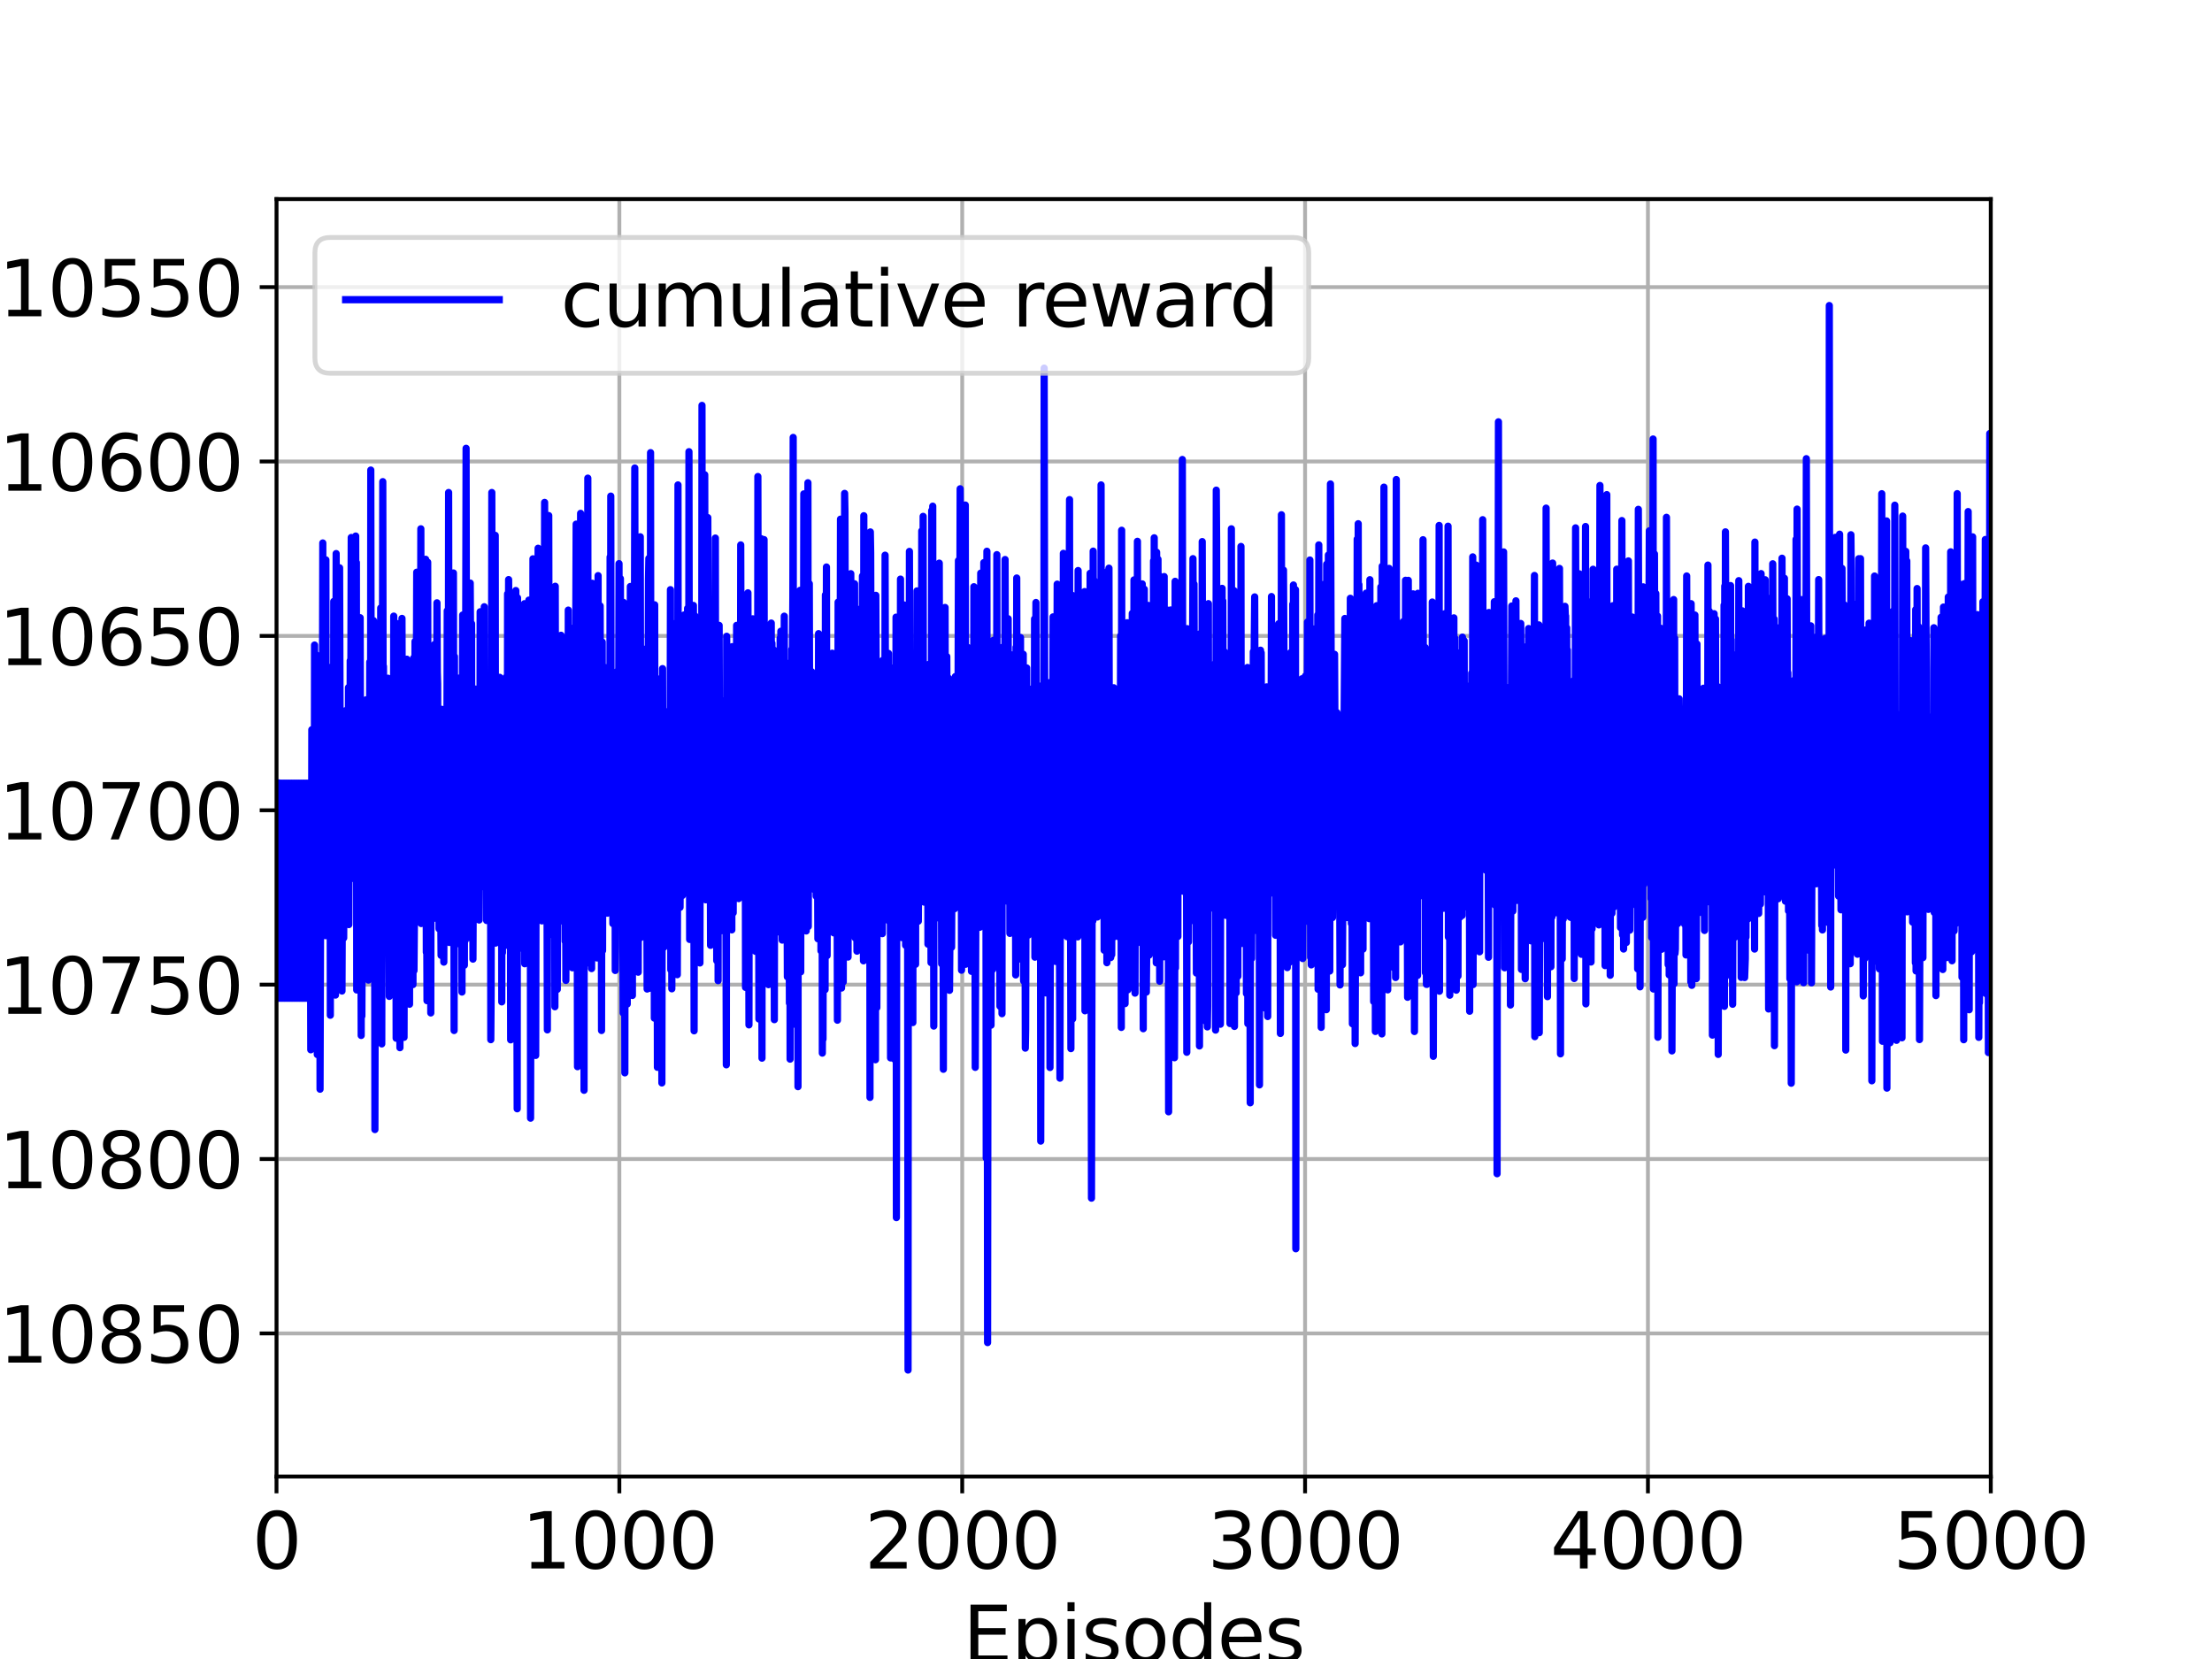 <?xml version="1.0" encoding="utf-8" standalone="no"?>
<!DOCTYPE svg PUBLIC "-//W3C//DTD SVG 1.1//EN"
  "http://www.w3.org/Graphics/SVG/1.1/DTD/svg11.dtd">
<svg height="345.6pt" version="1.1" viewBox="0 0 460.8 345.6" width="460.8pt" xmlns="http://www.w3.org/2000/svg" xmlns:xlink="http://www.w3.org/1999/xlink">
 <defs>
  <style type="text/css">*{stroke-linecap:butt;stroke-linejoin:round;}</style>
 </defs>
 <g id="figure_1">
  <g id="patch_1">
   <path d="M 0 345.6 
L 460.8 345.6 
L 460.8 0 
L 0 0 
z
" style="fill:#ffffff;"/>
  </g>
  <g id="axes_1">
   <g id="patch_2">
    <path d="M 57.6 307.584 
L 414.72 307.584 
L 414.72 41.472 
L 57.6 41.472 
z
" style="fill:#ffffff;"/>
   </g>
   <g id="matplotlib.axis_1">
    <g id="xtick_1">
     <g id="line2d_1">
      <path clip-path="url(#p06397f77fb)" d="M 57.6 307.584 
L 57.6 41.472 
" style="fill:none;stroke:#b0b0b0;stroke-linecap:square;stroke-width:0.8;"/>
     </g>
     <g id="line2d_2">
      <defs>
       <path d="M 0 0 
L 0 3.5 
" id="m0364570262" style="stroke:#000000;stroke-width:0.8;"/>
      </defs>
      <g>
       <use style="stroke:#000000;stroke-width:0.8;" x="57.6" xlink:href="#m0364570262" y="307.584"/>
      </g>
     </g>
     <g id="text_1">
      <!-- 0 -->
      <g transform="translate(52.51 326.741)scale(0.16 -0.16)">
       <defs>
        <path d="M 2034 4250 
Q 1547 4250 1301 3770 
Q 1056 3291 1056 2328 
Q 1056 1369 1301 889 
Q 1547 409 2034 409 
Q 2525 409 2770 889 
Q 3016 1369 3016 2328 
Q 3016 3291 2770 3770 
Q 2525 4250 2034 4250 
z
M 2034 4750 
Q 2819 4750 3233 4129 
Q 3647 3509 3647 2328 
Q 3647 1150 3233 529 
Q 2819 -91 2034 -91 
Q 1250 -91 836 529 
Q 422 1150 422 2328 
Q 422 3509 836 4129 
Q 1250 4750 2034 4750 
z
" id="DejaVuSans-30" transform="scale(0.016)"/>
       </defs>
       <use xlink:href="#DejaVuSans-30"/>
      </g>
     </g>
    </g>
    <g id="xtick_2">
     <g id="line2d_3">
      <path clip-path="url(#p06397f77fb)" d="M 129.024 307.584 
L 129.024 41.472 
" style="fill:none;stroke:#b0b0b0;stroke-linecap:square;stroke-width:0.8;"/>
     </g>
     <g id="line2d_4">
      <g>
       <use style="stroke:#000000;stroke-width:0.8;" x="129.024" xlink:href="#m0364570262" y="307.584"/>
      </g>
     </g>
     <g id="text_2">
      <!-- 1000 -->
      <g transform="translate(108.664 326.741)scale(0.16 -0.16)">
       <defs>
        <path d="M 794 531 
L 1825 531 
L 1825 4091 
L 703 3866 
L 703 4441 
L 1819 4666 
L 2450 4666 
L 2450 531 
L 3481 531 
L 3481 0 
L 794 0 
L 794 531 
z
" id="DejaVuSans-31" transform="scale(0.016)"/>
       </defs>
       <use xlink:href="#DejaVuSans-31"/>
       <use x="63.623" xlink:href="#DejaVuSans-30"/>
       <use x="127.246" xlink:href="#DejaVuSans-30"/>
       <use x="190.869" xlink:href="#DejaVuSans-30"/>
      </g>
     </g>
    </g>
    <g id="xtick_3">
     <g id="line2d_5">
      <path clip-path="url(#p06397f77fb)" d="M 200.448 307.584 
L 200.448 41.472 
" style="fill:none;stroke:#b0b0b0;stroke-linecap:square;stroke-width:0.8;"/>
     </g>
     <g id="line2d_6">
      <g>
       <use style="stroke:#000000;stroke-width:0.8;" x="200.448" xlink:href="#m0364570262" y="307.584"/>
      </g>
     </g>
     <g id="text_3">
      <!-- 2000 -->
      <g transform="translate(180.088 326.741)scale(0.16 -0.16)">
       <defs>
        <path d="M 1228 531 
L 3431 531 
L 3431 0 
L 469 0 
L 469 531 
Q 828 903 1448 1529 
Q 2069 2156 2228 2338 
Q 2531 2678 2651 2914 
Q 2772 3150 2772 3378 
Q 2772 3750 2511 3984 
Q 2250 4219 1831 4219 
Q 1534 4219 1204 4116 
Q 875 4013 500 3803 
L 500 4441 
Q 881 4594 1212 4672 
Q 1544 4750 1819 4750 
Q 2544 4750 2975 4387 
Q 3406 4025 3406 3419 
Q 3406 3131 3298 2873 
Q 3191 2616 2906 2266 
Q 2828 2175 2409 1742 
Q 1991 1309 1228 531 
z
" id="DejaVuSans-32" transform="scale(0.016)"/>
       </defs>
       <use xlink:href="#DejaVuSans-32"/>
       <use x="63.623" xlink:href="#DejaVuSans-30"/>
       <use x="127.246" xlink:href="#DejaVuSans-30"/>
       <use x="190.869" xlink:href="#DejaVuSans-30"/>
      </g>
     </g>
    </g>
    <g id="xtick_4">
     <g id="line2d_7">
      <path clip-path="url(#p06397f77fb)" d="M 271.872 307.584 
L 271.872 41.472 
" style="fill:none;stroke:#b0b0b0;stroke-linecap:square;stroke-width:0.8;"/>
     </g>
     <g id="line2d_8">
      <g>
       <use style="stroke:#000000;stroke-width:0.8;" x="271.872" xlink:href="#m0364570262" y="307.584"/>
      </g>
     </g>
     <g id="text_4">
      <!-- 3000 -->
      <g transform="translate(251.512 326.741)scale(0.16 -0.16)">
       <defs>
        <path d="M 2597 2516 
Q 3050 2419 3304 2112 
Q 3559 1806 3559 1356 
Q 3559 666 3084 287 
Q 2609 -91 1734 -91 
Q 1441 -91 1130 -33 
Q 819 25 488 141 
L 488 750 
Q 750 597 1062 519 
Q 1375 441 1716 441 
Q 2309 441 2620 675 
Q 2931 909 2931 1356 
Q 2931 1769 2642 2001 
Q 2353 2234 1838 2234 
L 1294 2234 
L 1294 2753 
L 1863 2753 
Q 2328 2753 2575 2939 
Q 2822 3125 2822 3475 
Q 2822 3834 2567 4026 
Q 2313 4219 1838 4219 
Q 1578 4219 1281 4162 
Q 984 4106 628 3988 
L 628 4550 
Q 988 4650 1302 4700 
Q 1616 4750 1894 4750 
Q 2613 4750 3031 4423 
Q 3450 4097 3450 3541 
Q 3450 3153 3228 2886 
Q 3006 2619 2597 2516 
z
" id="DejaVuSans-33" transform="scale(0.016)"/>
       </defs>
       <use xlink:href="#DejaVuSans-33"/>
       <use x="63.623" xlink:href="#DejaVuSans-30"/>
       <use x="127.246" xlink:href="#DejaVuSans-30"/>
       <use x="190.869" xlink:href="#DejaVuSans-30"/>
      </g>
     </g>
    </g>
    <g id="xtick_5">
     <g id="line2d_9">
      <path clip-path="url(#p06397f77fb)" d="M 343.296 307.584 
L 343.296 41.472 
" style="fill:none;stroke:#b0b0b0;stroke-linecap:square;stroke-width:0.8;"/>
     </g>
     <g id="line2d_10">
      <g>
       <use style="stroke:#000000;stroke-width:0.8;" x="343.296" xlink:href="#m0364570262" y="307.584"/>
      </g>
     </g>
     <g id="text_5">
      <!-- 4000 -->
      <g transform="translate(322.936 326.741)scale(0.16 -0.16)">
       <defs>
        <path d="M 2419 4116 
L 825 1625 
L 2419 1625 
L 2419 4116 
z
M 2253 4666 
L 3047 4666 
L 3047 1625 
L 3713 1625 
L 3713 1100 
L 3047 1100 
L 3047 0 
L 2419 0 
L 2419 1100 
L 313 1100 
L 313 1709 
L 2253 4666 
z
" id="DejaVuSans-34" transform="scale(0.016)"/>
       </defs>
       <use xlink:href="#DejaVuSans-34"/>
       <use x="63.623" xlink:href="#DejaVuSans-30"/>
       <use x="127.246" xlink:href="#DejaVuSans-30"/>
       <use x="190.869" xlink:href="#DejaVuSans-30"/>
      </g>
     </g>
    </g>
    <g id="xtick_6">
     <g id="line2d_11">
      <path clip-path="url(#p06397f77fb)" d="M 414.72 307.584 
L 414.72 41.472 
" style="fill:none;stroke:#b0b0b0;stroke-linecap:square;stroke-width:0.8;"/>
     </g>
     <g id="line2d_12">
      <g>
       <use style="stroke:#000000;stroke-width:0.8;" x="414.72" xlink:href="#m0364570262" y="307.584"/>
      </g>
     </g>
     <g id="text_6">
      <!-- 5000 -->
      <g transform="translate(394.36 326.741)scale(0.16 -0.16)">
       <defs>
        <path d="M 691 4666 
L 3169 4666 
L 3169 4134 
L 1269 4134 
L 1269 2991 
Q 1406 3038 1543 3061 
Q 1681 3084 1819 3084 
Q 2600 3084 3056 2656 
Q 3513 2228 3513 1497 
Q 3513 744 3044 326 
Q 2575 -91 1722 -91 
Q 1428 -91 1123 -41 
Q 819 9 494 109 
L 494 744 
Q 775 591 1075 516 
Q 1375 441 1709 441 
Q 2250 441 2565 725 
Q 2881 1009 2881 1497 
Q 2881 1984 2565 2268 
Q 2250 2553 1709 2553 
Q 1456 2553 1204 2497 
Q 953 2441 691 2322 
L 691 4666 
z
" id="DejaVuSans-35" transform="scale(0.016)"/>
       </defs>
       <use xlink:href="#DejaVuSans-35"/>
       <use x="63.623" xlink:href="#DejaVuSans-30"/>
       <use x="127.246" xlink:href="#DejaVuSans-30"/>
       <use x="190.869" xlink:href="#DejaVuSans-30"/>
      </g>
     </g>
    </g>
    <g id="text_7">
     <!-- Episodes -->
     <g transform="translate(200.572 346.226)scale(0.16 -0.16)">
      <defs>
       <path d="M 628 4666 
L 3578 4666 
L 3578 4134 
L 1259 4134 
L 1259 2753 
L 3481 2753 
L 3481 2222 
L 1259 2222 
L 1259 531 
L 3634 531 
L 3634 0 
L 628 0 
L 628 4666 
z
" id="DejaVuSans-45" transform="scale(0.016)"/>
       <path d="M 1159 525 
L 1159 -1331 
L 581 -1331 
L 581 3500 
L 1159 3500 
L 1159 2969 
Q 1341 3281 1617 3432 
Q 1894 3584 2278 3584 
Q 2916 3584 3314 3078 
Q 3713 2572 3713 1747 
Q 3713 922 3314 415 
Q 2916 -91 2278 -91 
Q 1894 -91 1617 61 
Q 1341 213 1159 525 
z
M 3116 1747 
Q 3116 2381 2855 2742 
Q 2594 3103 2138 3103 
Q 1681 3103 1420 2742 
Q 1159 2381 1159 1747 
Q 1159 1113 1420 752 
Q 1681 391 2138 391 
Q 2594 391 2855 752 
Q 3116 1113 3116 1747 
z
" id="DejaVuSans-70" transform="scale(0.016)"/>
       <path d="M 603 3500 
L 1178 3500 
L 1178 0 
L 603 0 
L 603 3500 
z
M 603 4863 
L 1178 4863 
L 1178 4134 
L 603 4134 
L 603 4863 
z
" id="DejaVuSans-69" transform="scale(0.016)"/>
       <path d="M 2834 3397 
L 2834 2853 
Q 2591 2978 2328 3040 
Q 2066 3103 1784 3103 
Q 1356 3103 1142 2972 
Q 928 2841 928 2578 
Q 928 2378 1081 2264 
Q 1234 2150 1697 2047 
L 1894 2003 
Q 2506 1872 2764 1633 
Q 3022 1394 3022 966 
Q 3022 478 2636 193 
Q 2250 -91 1575 -91 
Q 1294 -91 989 -36 
Q 684 19 347 128 
L 347 722 
Q 666 556 975 473 
Q 1284 391 1588 391 
Q 1994 391 2212 530 
Q 2431 669 2431 922 
Q 2431 1156 2273 1281 
Q 2116 1406 1581 1522 
L 1381 1569 
Q 847 1681 609 1914 
Q 372 2147 372 2553 
Q 372 3047 722 3315 
Q 1072 3584 1716 3584 
Q 2034 3584 2315 3537 
Q 2597 3491 2834 3397 
z
" id="DejaVuSans-73" transform="scale(0.016)"/>
       <path d="M 1959 3097 
Q 1497 3097 1228 2736 
Q 959 2375 959 1747 
Q 959 1119 1226 758 
Q 1494 397 1959 397 
Q 2419 397 2687 759 
Q 2956 1122 2956 1747 
Q 2956 2369 2687 2733 
Q 2419 3097 1959 3097 
z
M 1959 3584 
Q 2709 3584 3137 3096 
Q 3566 2609 3566 1747 
Q 3566 888 3137 398 
Q 2709 -91 1959 -91 
Q 1206 -91 779 398 
Q 353 888 353 1747 
Q 353 2609 779 3096 
Q 1206 3584 1959 3584 
z
" id="DejaVuSans-6f" transform="scale(0.016)"/>
       <path d="M 2906 2969 
L 2906 4863 
L 3481 4863 
L 3481 0 
L 2906 0 
L 2906 525 
Q 2725 213 2448 61 
Q 2172 -91 1784 -91 
Q 1150 -91 751 415 
Q 353 922 353 1747 
Q 353 2572 751 3078 
Q 1150 3584 1784 3584 
Q 2172 3584 2448 3432 
Q 2725 3281 2906 2969 
z
M 947 1747 
Q 947 1113 1208 752 
Q 1469 391 1925 391 
Q 2381 391 2643 752 
Q 2906 1113 2906 1747 
Q 2906 2381 2643 2742 
Q 2381 3103 1925 3103 
Q 1469 3103 1208 2742 
Q 947 2381 947 1747 
z
" id="DejaVuSans-64" transform="scale(0.016)"/>
       <path d="M 3597 1894 
L 3597 1613 
L 953 1613 
Q 991 1019 1311 708 
Q 1631 397 2203 397 
Q 2534 397 2845 478 
Q 3156 559 3463 722 
L 3463 178 
Q 3153 47 2828 -22 
Q 2503 -91 2169 -91 
Q 1331 -91 842 396 
Q 353 884 353 1716 
Q 353 2575 817 3079 
Q 1281 3584 2069 3584 
Q 2775 3584 3186 3129 
Q 3597 2675 3597 1894 
z
M 3022 2063 
Q 3016 2534 2758 2815 
Q 2500 3097 2075 3097 
Q 1594 3097 1305 2825 
Q 1016 2553 972 2059 
L 3022 2063 
z
" id="DejaVuSans-65" transform="scale(0.016)"/>
      </defs>
      <use xlink:href="#DejaVuSans-45"/>
      <use x="63.184" xlink:href="#DejaVuSans-70"/>
      <use x="126.66" xlink:href="#DejaVuSans-69"/>
      <use x="154.443" xlink:href="#DejaVuSans-73"/>
      <use x="206.543" xlink:href="#DejaVuSans-6f"/>
      <use x="267.725" xlink:href="#DejaVuSans-64"/>
      <use x="331.201" xlink:href="#DejaVuSans-65"/>
      <use x="392.725" xlink:href="#DejaVuSans-73"/>
     </g>
    </g>
   </g>
   <g id="matplotlib.axis_2">
    <g id="ytick_1">
     <g id="line2d_13">
      <path clip-path="url(#p06397f77fb)" d="M 57.6 277.773 
L 414.72 277.773 
" style="fill:none;stroke:#b0b0b0;stroke-linecap:square;stroke-width:0.8;"/>
     </g>
     <g id="line2d_14">
      <defs>
       <path d="M 0 0 
L -3.5 0 
" id="ma91aa734ab" style="stroke:#000000;stroke-width:0.8;"/>
      </defs>
      <g>
       <use style="stroke:#000000;stroke-width:0.8;" x="57.6" xlink:href="#ma91aa734ab" y="277.773"/>
      </g>
     </g>
     <g id="text_8">
      <!-- −10850 -->
      <g transform="translate(-13.707 283.852)scale(0.16 -0.16)">
       <defs>
        <path d="M 678 2272 
L 4684 2272 
L 4684 1741 
L 678 1741 
L 678 2272 
z
" id="DejaVuSans-2212" transform="scale(0.016)"/>
        <path d="M 2034 2216 
Q 1584 2216 1326 1975 
Q 1069 1734 1069 1313 
Q 1069 891 1326 650 
Q 1584 409 2034 409 
Q 2484 409 2743 651 
Q 3003 894 3003 1313 
Q 3003 1734 2745 1975 
Q 2488 2216 2034 2216 
z
M 1403 2484 
Q 997 2584 770 2862 
Q 544 3141 544 3541 
Q 544 4100 942 4425 
Q 1341 4750 2034 4750 
Q 2731 4750 3128 4425 
Q 3525 4100 3525 3541 
Q 3525 3141 3298 2862 
Q 3072 2584 2669 2484 
Q 3125 2378 3379 2068 
Q 3634 1759 3634 1313 
Q 3634 634 3220 271 
Q 2806 -91 2034 -91 
Q 1263 -91 848 271 
Q 434 634 434 1313 
Q 434 1759 690 2068 
Q 947 2378 1403 2484 
z
M 1172 3481 
Q 1172 3119 1398 2916 
Q 1625 2713 2034 2713 
Q 2441 2713 2670 2916 
Q 2900 3119 2900 3481 
Q 2900 3844 2670 4047 
Q 2441 4250 2034 4250 
Q 1625 4250 1398 4047 
Q 1172 3844 1172 3481 
z
" id="DejaVuSans-38" transform="scale(0.016)"/>
       </defs>
       <use xlink:href="#DejaVuSans-2212"/>
       <use x="83.789" xlink:href="#DejaVuSans-31"/>
       <use x="147.412" xlink:href="#DejaVuSans-30"/>
       <use x="211.035" xlink:href="#DejaVuSans-38"/>
       <use x="274.658" xlink:href="#DejaVuSans-35"/>
       <use x="338.281" xlink:href="#DejaVuSans-30"/>
      </g>
     </g>
    </g>
    <g id="ytick_2">
     <g id="line2d_15">
      <path clip-path="url(#p06397f77fb)" d="M 57.6 241.447 
L 414.72 241.447 
" style="fill:none;stroke:#b0b0b0;stroke-linecap:square;stroke-width:0.8;"/>
     </g>
     <g id="line2d_16">
      <g>
       <use style="stroke:#000000;stroke-width:0.8;" x="57.6" xlink:href="#ma91aa734ab" y="241.447"/>
      </g>
     </g>
     <g id="text_9">
      <!-- −10800 -->
      <g transform="translate(-13.707 247.525)scale(0.16 -0.16)">
       <use xlink:href="#DejaVuSans-2212"/>
       <use x="83.789" xlink:href="#DejaVuSans-31"/>
       <use x="147.412" xlink:href="#DejaVuSans-30"/>
       <use x="211.035" xlink:href="#DejaVuSans-38"/>
       <use x="274.658" xlink:href="#DejaVuSans-30"/>
       <use x="338.281" xlink:href="#DejaVuSans-30"/>
      </g>
     </g>
    </g>
    <g id="ytick_3">
     <g id="line2d_17">
      <path clip-path="url(#p06397f77fb)" d="M 57.6 205.12 
L 414.72 205.12 
" style="fill:none;stroke:#b0b0b0;stroke-linecap:square;stroke-width:0.8;"/>
     </g>
     <g id="line2d_18">
      <g>
       <use style="stroke:#000000;stroke-width:0.8;" x="57.6" xlink:href="#ma91aa734ab" y="205.12"/>
      </g>
     </g>
     <g id="text_10">
      <!-- −10750 -->
      <g transform="translate(-13.707 211.199)scale(0.16 -0.16)">
       <defs>
        <path d="M 525 4666 
L 3525 4666 
L 3525 4397 
L 1831 0 
L 1172 0 
L 2766 4134 
L 525 4134 
L 525 4666 
z
" id="DejaVuSans-37" transform="scale(0.016)"/>
       </defs>
       <use xlink:href="#DejaVuSans-2212"/>
       <use x="83.789" xlink:href="#DejaVuSans-31"/>
       <use x="147.412" xlink:href="#DejaVuSans-30"/>
       <use x="211.035" xlink:href="#DejaVuSans-37"/>
       <use x="274.658" xlink:href="#DejaVuSans-35"/>
       <use x="338.281" xlink:href="#DejaVuSans-30"/>
      </g>
     </g>
    </g>
    <g id="ytick_4">
     <g id="line2d_19">
      <path clip-path="url(#p06397f77fb)" d="M 57.6 168.794 
L 414.72 168.794 
" style="fill:none;stroke:#b0b0b0;stroke-linecap:square;stroke-width:0.8;"/>
     </g>
     <g id="line2d_20">
      <g>
       <use style="stroke:#000000;stroke-width:0.8;" x="57.6" xlink:href="#ma91aa734ab" y="168.794"/>
      </g>
     </g>
     <g id="text_11">
      <!-- −10700 -->
      <g transform="translate(-13.707 174.872)scale(0.16 -0.16)">
       <use xlink:href="#DejaVuSans-2212"/>
       <use x="83.789" xlink:href="#DejaVuSans-31"/>
       <use x="147.412" xlink:href="#DejaVuSans-30"/>
       <use x="211.035" xlink:href="#DejaVuSans-37"/>
       <use x="274.658" xlink:href="#DejaVuSans-30"/>
       <use x="338.281" xlink:href="#DejaVuSans-30"/>
      </g>
     </g>
    </g>
    <g id="ytick_5">
     <g id="line2d_21">
      <path clip-path="url(#p06397f77fb)" d="M 57.6 132.467 
L 414.72 132.467 
" style="fill:none;stroke:#b0b0b0;stroke-linecap:square;stroke-width:0.8;"/>
     </g>
     <g id="line2d_22">
      <g>
       <use style="stroke:#000000;stroke-width:0.8;" x="57.6" xlink:href="#ma91aa734ab" y="132.467"/>
      </g>
     </g>
     <g id="text_12">
      <!-- −10650 -->
      <g transform="translate(-13.707 138.546)scale(0.16 -0.16)">
       <defs>
        <path d="M 2113 2584 
Q 1688 2584 1439 2293 
Q 1191 2003 1191 1497 
Q 1191 994 1439 701 
Q 1688 409 2113 409 
Q 2538 409 2786 701 
Q 3034 994 3034 1497 
Q 3034 2003 2786 2293 
Q 2538 2584 2113 2584 
z
M 3366 4563 
L 3366 3988 
Q 3128 4100 2886 4159 
Q 2644 4219 2406 4219 
Q 1781 4219 1451 3797 
Q 1122 3375 1075 2522 
Q 1259 2794 1537 2939 
Q 1816 3084 2150 3084 
Q 2853 3084 3261 2657 
Q 3669 2231 3669 1497 
Q 3669 778 3244 343 
Q 2819 -91 2113 -91 
Q 1303 -91 875 529 
Q 447 1150 447 2328 
Q 447 3434 972 4092 
Q 1497 4750 2381 4750 
Q 2619 4750 2861 4703 
Q 3103 4656 3366 4563 
z
" id="DejaVuSans-36" transform="scale(0.016)"/>
       </defs>
       <use xlink:href="#DejaVuSans-2212"/>
       <use x="83.789" xlink:href="#DejaVuSans-31"/>
       <use x="147.412" xlink:href="#DejaVuSans-30"/>
       <use x="211.035" xlink:href="#DejaVuSans-36"/>
       <use x="274.658" xlink:href="#DejaVuSans-35"/>
       <use x="338.281" xlink:href="#DejaVuSans-30"/>
      </g>
     </g>
    </g>
    <g id="ytick_6">
     <g id="line2d_23">
      <path clip-path="url(#p06397f77fb)" d="M 57.6 96.14 
L 414.72 96.14 
" style="fill:none;stroke:#b0b0b0;stroke-linecap:square;stroke-width:0.8;"/>
     </g>
     <g id="line2d_24">
      <g>
       <use style="stroke:#000000;stroke-width:0.8;" x="57.6" xlink:href="#ma91aa734ab" y="96.14"/>
      </g>
     </g>
     <g id="text_13">
      <!-- −10600 -->
      <g transform="translate(-13.707 102.219)scale(0.16 -0.16)">
       <use xlink:href="#DejaVuSans-2212"/>
       <use x="83.789" xlink:href="#DejaVuSans-31"/>
       <use x="147.412" xlink:href="#DejaVuSans-30"/>
       <use x="211.035" xlink:href="#DejaVuSans-36"/>
       <use x="274.658" xlink:href="#DejaVuSans-30"/>
       <use x="338.281" xlink:href="#DejaVuSans-30"/>
      </g>
     </g>
    </g>
    <g id="ytick_7">
     <g id="line2d_25">
      <path clip-path="url(#p06397f77fb)" d="M 57.6 59.814 
L 414.72 59.814 
" style="fill:none;stroke:#b0b0b0;stroke-linecap:square;stroke-width:0.8;"/>
     </g>
     <g id="line2d_26">
      <g>
       <use style="stroke:#000000;stroke-width:0.8;" x="57.6" xlink:href="#ma91aa734ab" y="59.814"/>
      </g>
     </g>
     <g id="text_14">
      <!-- −10550 -->
      <g transform="translate(-13.707 65.893)scale(0.16 -0.16)">
       <use xlink:href="#DejaVuSans-2212"/>
       <use x="83.789" xlink:href="#DejaVuSans-31"/>
       <use x="147.412" xlink:href="#DejaVuSans-30"/>
       <use x="211.035" xlink:href="#DejaVuSans-35"/>
       <use x="274.658" xlink:href="#DejaVuSans-35"/>
       <use x="338.281" xlink:href="#DejaVuSans-30"/>
      </g>
     </g>
    </g>
    <g id="text_15">
     <!-- Cumulative Reward -->
     <g transform="translate(-21.035 252.524)rotate(-90)scale(0.16 -0.16)">
      <defs>
       <path d="M 4122 4306 
L 4122 3641 
Q 3803 3938 3442 4084 
Q 3081 4231 2675 4231 
Q 1875 4231 1450 3742 
Q 1025 3253 1025 2328 
Q 1025 1406 1450 917 
Q 1875 428 2675 428 
Q 3081 428 3442 575 
Q 3803 722 4122 1019 
L 4122 359 
Q 3791 134 3420 21 
Q 3050 -91 2638 -91 
Q 1578 -91 968 557 
Q 359 1206 359 2328 
Q 359 3453 968 4101 
Q 1578 4750 2638 4750 
Q 3056 4750 3426 4639 
Q 3797 4528 4122 4306 
z
" id="DejaVuSans-43" transform="scale(0.016)"/>
       <path d="M 544 1381 
L 544 3500 
L 1119 3500 
L 1119 1403 
Q 1119 906 1312 657 
Q 1506 409 1894 409 
Q 2359 409 2629 706 
Q 2900 1003 2900 1516 
L 2900 3500 
L 3475 3500 
L 3475 0 
L 2900 0 
L 2900 538 
Q 2691 219 2414 64 
Q 2138 -91 1772 -91 
Q 1169 -91 856 284 
Q 544 659 544 1381 
z
M 1991 3584 
L 1991 3584 
z
" id="DejaVuSans-75" transform="scale(0.016)"/>
       <path d="M 3328 2828 
Q 3544 3216 3844 3400 
Q 4144 3584 4550 3584 
Q 5097 3584 5394 3201 
Q 5691 2819 5691 2113 
L 5691 0 
L 5113 0 
L 5113 2094 
Q 5113 2597 4934 2840 
Q 4756 3084 4391 3084 
Q 3944 3084 3684 2787 
Q 3425 2491 3425 1978 
L 3425 0 
L 2847 0 
L 2847 2094 
Q 2847 2600 2669 2842 
Q 2491 3084 2119 3084 
Q 1678 3084 1418 2786 
Q 1159 2488 1159 1978 
L 1159 0 
L 581 0 
L 581 3500 
L 1159 3500 
L 1159 2956 
Q 1356 3278 1631 3431 
Q 1906 3584 2284 3584 
Q 2666 3584 2933 3390 
Q 3200 3197 3328 2828 
z
" id="DejaVuSans-6d" transform="scale(0.016)"/>
       <path d="M 603 4863 
L 1178 4863 
L 1178 0 
L 603 0 
L 603 4863 
z
" id="DejaVuSans-6c" transform="scale(0.016)"/>
       <path d="M 2194 1759 
Q 1497 1759 1228 1600 
Q 959 1441 959 1056 
Q 959 750 1161 570 
Q 1363 391 1709 391 
Q 2188 391 2477 730 
Q 2766 1069 2766 1631 
L 2766 1759 
L 2194 1759 
z
M 3341 1997 
L 3341 0 
L 2766 0 
L 2766 531 
Q 2569 213 2275 61 
Q 1981 -91 1556 -91 
Q 1019 -91 701 211 
Q 384 513 384 1019 
Q 384 1609 779 1909 
Q 1175 2209 1959 2209 
L 2766 2209 
L 2766 2266 
Q 2766 2663 2505 2880 
Q 2244 3097 1772 3097 
Q 1472 3097 1187 3025 
Q 903 2953 641 2809 
L 641 3341 
Q 956 3463 1253 3523 
Q 1550 3584 1831 3584 
Q 2591 3584 2966 3190 
Q 3341 2797 3341 1997 
z
" id="DejaVuSans-61" transform="scale(0.016)"/>
       <path d="M 1172 4494 
L 1172 3500 
L 2356 3500 
L 2356 3053 
L 1172 3053 
L 1172 1153 
Q 1172 725 1289 603 
Q 1406 481 1766 481 
L 2356 481 
L 2356 0 
L 1766 0 
Q 1100 0 847 248 
Q 594 497 594 1153 
L 594 3053 
L 172 3053 
L 172 3500 
L 594 3500 
L 594 4494 
L 1172 4494 
z
" id="DejaVuSans-74" transform="scale(0.016)"/>
       <path d="M 191 3500 
L 800 3500 
L 1894 563 
L 2988 3500 
L 3597 3500 
L 2284 0 
L 1503 0 
L 191 3500 
z
" id="DejaVuSans-76" transform="scale(0.016)"/>
       <path id="DejaVuSans-20" transform="scale(0.016)"/>
       <path d="M 2841 2188 
Q 3044 2119 3236 1894 
Q 3428 1669 3622 1275 
L 4263 0 
L 3584 0 
L 2988 1197 
Q 2756 1666 2539 1819 
Q 2322 1972 1947 1972 
L 1259 1972 
L 1259 0 
L 628 0 
L 628 4666 
L 2053 4666 
Q 2853 4666 3247 4331 
Q 3641 3997 3641 3322 
Q 3641 2881 3436 2590 
Q 3231 2300 2841 2188 
z
M 1259 4147 
L 1259 2491 
L 2053 2491 
Q 2509 2491 2742 2702 
Q 2975 2913 2975 3322 
Q 2975 3731 2742 3939 
Q 2509 4147 2053 4147 
L 1259 4147 
z
" id="DejaVuSans-52" transform="scale(0.016)"/>
       <path d="M 269 3500 
L 844 3500 
L 1563 769 
L 2278 3500 
L 2956 3500 
L 3675 769 
L 4391 3500 
L 4966 3500 
L 4050 0 
L 3372 0 
L 2619 2869 
L 1863 0 
L 1184 0 
L 269 3500 
z
" id="DejaVuSans-77" transform="scale(0.016)"/>
       <path d="M 2631 2963 
Q 2534 3019 2420 3045 
Q 2306 3072 2169 3072 
Q 1681 3072 1420 2755 
Q 1159 2438 1159 1844 
L 1159 0 
L 581 0 
L 581 3500 
L 1159 3500 
L 1159 2956 
Q 1341 3275 1631 3429 
Q 1922 3584 2338 3584 
Q 2397 3584 2469 3576 
Q 2541 3569 2628 3553 
L 2631 2963 
z
" id="DejaVuSans-72" transform="scale(0.016)"/>
      </defs>
      <use xlink:href="#DejaVuSans-43"/>
      <use x="69.824" xlink:href="#DejaVuSans-75"/>
      <use x="133.203" xlink:href="#DejaVuSans-6d"/>
      <use x="230.615" xlink:href="#DejaVuSans-75"/>
      <use x="293.994" xlink:href="#DejaVuSans-6c"/>
      <use x="321.777" xlink:href="#DejaVuSans-61"/>
      <use x="383.057" xlink:href="#DejaVuSans-74"/>
      <use x="422.266" xlink:href="#DejaVuSans-69"/>
      <use x="450.049" xlink:href="#DejaVuSans-76"/>
      <use x="509.229" xlink:href="#DejaVuSans-65"/>
      <use x="570.752" xlink:href="#DejaVuSans-20"/>
      <use x="602.539" xlink:href="#DejaVuSans-52"/>
      <use x="667.521" xlink:href="#DejaVuSans-65"/>
      <use x="729.045" xlink:href="#DejaVuSans-77"/>
      <use x="810.832" xlink:href="#DejaVuSans-61"/>
      <use x="872.111" xlink:href="#DejaVuSans-72"/>
      <use x="911.475" xlink:href="#DejaVuSans-64"/>
     </g>
    </g>
   </g>
   <g id="line2d_27">
    <path clip-path="url(#p06397f77fb)" d="M 57.6 163.145 
L 57.671 164.116 
L 57.743 163.242 
L 57.814 207.951 
L 57.886 163.145 
L 57.957 164.116 
L 58.029 163.242 
L 58.1 207.951 
L 58.171 163.145 
L 58.243 164.116 
L 58.314 163.242 
L 58.386 207.951 
L 58.457 163.145 
L 58.529 164.116 
L 58.6 163.242 
L 58.671 207.951 
L 58.743 163.145 
L 58.814 164.116 
L 58.886 163.242 
L 58.957 207.951 
L 59.028 163.145 
L 59.1 164.116 
L 59.171 163.242 
L 59.243 207.951 
L 59.314 163.145 
L 59.386 164.116 
L 59.457 163.242 
L 59.528 207.951 
L 59.6 163.145 
L 59.671 164.116 
L 59.743 163.242 
L 59.814 207.951 
L 59.886 163.145 
L 59.957 164.116 
L 60.028 163.242 
L 60.1 207.951 
L 60.171 163.145 
L 60.243 164.116 
L 60.314 163.242 
L 60.386 207.951 
L 60.457 163.145 
L 60.528 164.116 
L 60.6 163.242 
L 60.671 207.951 
L 60.743 163.145 
L 60.814 164.116 
L 60.886 163.242 
L 60.957 207.951 
L 61.028 163.145 
L 61.1 164.116 
L 61.171 163.242 
L 61.243 207.951 
L 61.314 163.145 
L 61.385 164.116 
L 61.457 163.242 
L 61.528 207.951 
L 61.6 163.145 
L 61.671 164.116 
L 61.743 163.242 
L 61.814 207.951 
L 61.885 163.145 
L 61.957 164.116 
L 62.028 163.242 
L 62.1 207.951 
L 62.171 163.145 
L 62.243 164.116 
L 62.314 163.242 
L 62.385 207.951 
L 62.457 163.145 
L 62.528 164.116 
L 62.6 163.242 
L 62.671 207.951 
L 62.743 163.145 
L 62.814 164.116 
L 62.885 163.242 
L 62.957 207.951 
L 63.028 163.145 
L 63.1 164.116 
L 63.171 163.242 
L 63.242 207.951 
L 63.314 163.145 
L 63.385 164.116 
L 63.457 163.242 
L 63.528 207.951 
L 63.6 163.145 
L 63.671 164.116 
L 63.742 163.242 
L 63.814 207.951 
L 63.885 163.145 
L 63.957 164.116 
L 64.028 163.242 
L 64.1 207.951 
L 64.171 163.145 
L 64.242 164.116 
L 64.314 163.242 
L 64.385 207.951 
L 64.457 163.145 
L 64.528 164.116 
L 64.6 163.242 
L 64.742 218.692 
L 64.814 171.678 
L 64.885 197.142 
L 64.957 152.008 
L 65.028 156.886 
L 65.1 159.273 
L 65.171 153.82 
L 65.242 156.749 
L 65.314 155.842 
L 65.457 189.752 
L 65.528 134.37 
L 65.599 203.152 
L 65.814 136.351 
L 65.885 208.832 
L 65.957 174.924 
L 66.099 219.686 
L 66.242 150.137 
L 66.314 169.118 
L 66.385 161.317 
L 66.457 157.219 
L 66.528 202.902 
L 66.599 143.881 
L 66.671 226.903 
L 66.885 156.506 
L 66.957 159.93 
L 67.028 156.899 
L 67.099 185.168 
L 67.242 113.11 
L 67.314 177.959 
L 67.385 174.989 
L 67.457 173.998 
L 67.528 180.276 
L 67.599 157.352 
L 67.671 165.424 
L 67.742 173.501 
L 67.814 194.917 
L 67.885 116.632 
L 67.956 164.93 
L 68.028 145.299 
L 68.099 158.387 
L 68.171 148.509 
L 68.242 150.663 
L 68.385 173.667 
L 68.456 149.485 
L 68.528 167.679 
L 68.671 139.052 
L 68.742 157.653 
L 68.814 211.495 
L 68.885 139.803 
L 68.956 165.655 
L 69.171 138.925 
L 69.242 178.932 
L 69.314 165.322 
L 69.456 183.184 
L 69.528 125.283 
L 69.599 141.426 
L 69.671 160.265 
L 69.742 153 
L 69.814 157.2 
L 69.885 207.296 
L 70.028 115.318 
L 70.171 158.236 
L 70.242 134.751 
L 70.313 165.55 
L 70.456 134.399 
L 70.528 200.65 
L 70.742 118.28 
L 70.885 162.274 
L 70.956 166.857 
L 71.028 161.353 
L 71.099 163.675 
L 71.242 206.452 
L 71.313 188.781 
L 71.528 149.194 
L 71.599 195.401 
L 71.671 179.924 
L 71.742 161.658 
L 71.813 171.755 
L 71.885 168.784 
L 71.956 177.744 
L 72.028 148.03 
L 72.099 162.113 
L 72.242 159.721 
L 72.385 155.856 
L 72.456 163.941 
L 72.528 189.167 
L 72.599 143.222 
L 72.67 192.61 
L 72.813 144.234 
L 72.885 183.306 
L 72.956 137.627 
L 73.028 162.622 
L 73.17 111.969 
L 73.313 175.92 
L 73.456 155.479 
L 73.528 178.222 
L 73.599 173.251 
L 73.67 160.758 
L 73.742 180.707 
L 74.099 111.668 
L 74.17 168.654 
L 74.242 117.178 
L 74.313 206.231 
L 74.385 151.603 
L 74.456 177.874 
L 74.527 140.336 
L 74.599 193.211 
L 74.67 157.842 
L 74.742 163.846 
L 74.813 161.022 
L 74.885 188.692 
L 75.027 128.682 
L 75.242 215.707 
L 75.313 184.434 
L 75.385 211.661 
L 75.599 160.874 
L 75.67 188.184 
L 75.742 150.156 
L 75.813 176.888 
L 75.885 174.661 
L 76.242 145.794 
L 76.313 201.027 
L 76.385 184.123 
L 76.456 159.361 
L 76.527 178.133 
L 76.599 159.71 
L 76.742 204.163 
L 76.813 153.513 
L 76.884 156.735 
L 76.956 174.742 
L 77.027 137.907 
L 77.099 149.666 
L 77.17 186.95 
L 77.242 97.919 
L 77.313 141.683 
L 77.384 189.132 
L 77.456 177.943 
L 77.599 194.871 
L 77.67 148.601 
L 77.742 185.392 
L 77.813 129.287 
L 77.884 179.801 
L 77.956 149.474 
L 78.027 169.609 
L 78.099 235.308 
L 78.242 162.512 
L 78.384 146.257 
L 78.456 180.928 
L 78.527 164.906 
L 78.599 172.357 
L 78.67 149.072 
L 78.742 189.76 
L 78.813 174.781 
L 78.884 167.019 
L 78.956 174.335 
L 79.027 143.705 
L 79.099 199.005 
L 79.17 145.686 
L 79.241 181.588 
L 79.313 126.65 
L 79.527 217.467 
L 79.741 100.334 
L 79.813 147.815 
L 79.884 138.803 
L 80.027 164.637 
L 80.099 162.298 
L 80.17 164.006 
L 80.241 143.789 
L 80.384 184.08 
L 80.456 181.296 
L 80.599 142.887 
L 80.67 145.193 
L 80.741 182.416 
L 80.813 141.286 
L 81.098 207.568 
L 81.17 179.482 
L 81.241 199.809 
L 81.313 148.309 
L 81.384 152.684 
L 81.456 193.694 
L 81.527 142.745 
L 81.598 145.659 
L 81.741 175.072 
L 81.813 150.413 
L 81.884 206.533 
L 82.027 128.348 
L 82.098 170.264 
L 82.17 151.54 
L 82.384 176.016 
L 82.456 174.541 
L 82.527 216.281 
L 82.598 158.39 
L 82.67 161.114 
L 82.813 129.919 
L 82.884 182.786 
L 82.956 165.256 
L 83.027 153.842 
L 83.098 191.106 
L 83.241 140.63 
L 83.313 218.254 
L 83.384 151.049 
L 83.455 183.086 
L 83.527 132.012 
L 83.598 144.736 
L 83.741 128.824 
L 83.884 174.418 
L 83.955 144.867 
L 84.17 216.098 
L 84.241 189.492 
L 84.313 201.81 
L 84.384 189.235 
L 84.455 197.496 
L 84.527 154.55 
L 84.598 159.765 
L 84.67 174.38 
L 84.741 137.321 
L 84.813 144.061 
L 84.955 182.642 
L 85.027 141.156 
L 85.098 179.26 
L 85.17 178.009 
L 85.241 181.733 
L 85.313 209.202 
L 85.384 168.641 
L 85.455 182.018 
L 85.527 193.55 
L 85.67 159.554 
L 85.741 191.535 
L 85.812 169.01 
L 85.884 185.179 
L 85.955 161.861 
L 86.027 205.106 
L 86.17 137.082 
L 86.241 202.204 
L 86.312 193.709 
L 86.455 133.616 
L 86.527 187.923 
L 86.598 183.075 
L 86.812 119.201 
L 86.884 175.852 
L 86.955 152.082 
L 87.098 165.297 
L 87.17 180.292 
L 87.312 153.767 
L 87.384 178.817 
L 87.455 178.661 
L 87.527 125.323 
L 87.598 145.543 
L 87.67 110.157 
L 87.741 192.393 
L 87.812 141.273 
L 87.884 176.665 
L 87.955 158.357 
L 88.027 155.05 
L 88.098 169.786 
L 88.169 166.728 
L 88.241 136.758 
L 88.312 147.495 
L 88.384 169.842 
L 88.669 116.508 
L 88.812 198.366 
L 88.884 189.866 
L 88.955 208.463 
L 89.098 117.115 
L 89.169 166.77 
L 89.241 166.006 
L 89.312 173.556 
L 89.384 149.705 
L 89.455 149.882 
L 89.598 171.437 
L 89.669 174.347 
L 89.741 211.012 
L 89.812 160.228 
L 89.884 168.998 
L 89.955 175.583 
L 90.026 173.177 
L 90.098 167.832 
L 90.169 168.489 
L 90.241 169.647 
L 90.312 135.32 
L 90.384 191.318 
L 90.455 184.657 
L 90.526 134.243 
L 90.598 188.24 
L 90.669 170.047 
L 90.741 162.3 
L 90.812 180.819 
L 90.955 161.295 
L 91.026 125.575 
L 91.098 140.001 
L 91.169 142.421 
L 91.241 178.983 
L 91.312 153.199 
L 91.455 193.472 
L 91.598 158.487 
L 91.669 170.63 
L 91.884 199.025 
L 91.955 196.687 
L 92.026 147.764 
L 92.098 152.464 
L 92.169 184.811 
L 92.241 178.809 
L 92.312 192.127 
L 92.383 158.529 
L 92.455 200.427 
L 92.526 179.002 
L 92.598 185.329 
L 92.669 148.931 
L 92.741 168.814 
L 92.812 195.616 
L 92.883 184.024 
L 92.955 152.676 
L 93.026 184.192 
L 93.169 127.229 
L 93.241 159.062 
L 93.312 150.233 
L 93.383 165.484 
L 93.455 102.595 
L 93.598 196.332 
L 93.669 161.287 
L 93.741 185.041 
L 93.812 148.743 
L 93.883 153.884 
L 93.955 149.749 
L 94.026 185.278 
L 94.098 121.179 
L 94.241 178.074 
L 94.383 161.789 
L 94.455 119.36 
L 94.598 214.673 
L 94.669 136.75 
L 94.74 175.011 
L 94.812 157.004 
L 94.883 167.861 
L 94.955 144.764 
L 95.026 148.638 
L 95.098 196.652 
L 95.169 194.921 
L 95.383 151.788 
L 95.526 179.299 
L 95.598 176.571 
L 95.669 141.251 
L 95.74 161.341 
L 95.812 145.819 
L 95.883 183.034 
L 95.955 158.217 
L 96.098 192.348 
L 96.169 179.981 
L 96.24 206.662 
L 96.383 128.119 
L 96.455 187.691 
L 96.526 155.088 
L 96.669 155.75 
L 96.74 201.074 
L 96.812 143.89 
L 96.883 195.956 
L 97.097 93.387 
L 97.24 183.034 
L 97.312 192.154 
L 97.455 155.752 
L 97.526 178.928 
L 97.669 130.974 
L 97.74 170.2 
L 97.812 132.765 
L 97.883 195.326 
L 97.955 121.459 
L 98.026 133.372 
L 98.169 178.487 
L 98.24 129.92 
L 98.312 186.564 
L 98.383 149.859 
L 98.526 199.804 
L 98.74 153.647 
L 98.883 179.046 
L 99.026 143.541 
L 99.097 184.309 
L 99.169 163.812 
L 99.24 169.839 
L 99.312 189.23 
L 99.454 152.32 
L 99.526 191.103 
L 99.597 180.751 
L 99.669 145.238 
L 99.812 191.658 
L 99.883 174.838 
L 99.954 185.077 
L 100.026 127.441 
L 100.097 173.226 
L 100.169 155.709 
L 100.24 136.031 
L 100.312 176.467 
L 100.454 143.568 
L 100.526 168.077 
L 100.597 160.143 
L 100.669 141.048 
L 100.812 167.418 
L 100.883 126.395 
L 100.954 178.338 
L 101.026 159.808 
L 101.097 149.924 
L 101.169 169.363 
L 101.24 147.737 
L 101.383 191.762 
L 101.526 156.292 
L 101.597 182.093 
L 101.669 181.494 
L 101.74 172.263 
L 101.811 177.968 
L 101.883 150.314 
L 101.954 184.681 
L 102.026 171.908 
L 102.097 179.934 
L 102.169 149.074 
L 102.24 216.584 
L 102.311 207.234 
L 102.454 102.596 
L 102.597 185.814 
L 102.74 141.908 
L 102.811 187.344 
L 102.883 151.371 
L 102.954 152.897 
L 103.026 135.438 
L 103.097 150.573 
L 103.169 111.521 
L 103.24 196.465 
L 103.311 189.55 
L 103.383 150.821 
L 103.454 194.793 
L 103.597 143.035 
L 103.668 183.948 
L 103.74 176.81 
L 103.883 148.354 
L 103.954 173.542 
L 104.026 168.64 
L 104.097 141.098 
L 104.168 153.432 
L 104.383 182.188 
L 104.454 162.932 
L 104.526 208.713 
L 104.597 159.937 
L 104.668 198.465 
L 104.74 168.741 
L 104.811 191.774 
L 104.883 172.493 
L 104.954 190.855 
L 105.026 186.577 
L 105.097 163.178 
L 105.168 165.177 
L 105.24 175.489 
L 105.454 141.056 
L 105.526 146.079 
L 105.597 196.913 
L 105.668 193.828 
L 105.74 123.703 
L 105.811 149.878 
L 105.883 152.143 
L 105.954 120.738 
L 106.025 130.963 
L 106.097 181.798 
L 106.168 148.603 
L 106.24 164.593 
L 106.311 173.067 
L 106.383 216.621 
L 106.454 155.407 
L 106.525 170.519 
L 106.668 184.443 
L 106.74 148.818 
L 106.811 158.502 
L 106.883 160.47 
L 106.954 154.664 
L 107.097 196.432 
L 107.168 185.915 
L 107.24 185.92 
L 107.311 184.945 
L 107.454 123.018 
L 107.74 230.98 
L 107.811 124.53 
L 107.882 167.778 
L 107.954 184.143 
L 108.025 177.21 
L 108.097 176.395 
L 108.24 148.996 
L 108.311 151.939 
L 108.382 191.547 
L 108.454 140.372 
L 108.525 157.94 
L 108.668 183.278 
L 109.097 139.368 
L 109.168 197.865 
L 109.24 125.764 
L 109.311 200.77 
L 109.382 161.462 
L 109.454 188.146 
L 109.525 144.376 
L 109.597 148.16 
L 109.668 186.478 
L 109.74 144.617 
L 109.882 189.672 
L 109.954 170.41 
L 110.025 195.196 
L 110.097 180.426 
L 110.168 125.015 
L 110.311 177.098 
L 110.382 141.421 
L 110.454 142.295 
L 110.525 232.937 
L 110.739 145.168 
L 110.954 160.693 
L 111.025 116.41 
L 111.168 192.232 
L 111.239 184.239 
L 111.382 145.475 
L 111.454 149.824 
L 111.525 148.384 
L 111.597 219.865 
L 111.668 184.818 
L 111.954 125.574 
L 112.025 177.589 
L 112.097 114.211 
L 112.239 166.549 
L 112.311 175.061 
L 112.382 148.768 
L 112.454 160.728 
L 112.525 161.294 
L 112.596 147.803 
L 112.668 189.589 
L 112.739 143.179 
L 112.811 157.891 
L 112.882 191.838 
L 113.025 120.737 
L 113.096 131.51 
L 113.168 161.348 
L 113.239 138.106 
L 113.311 184.109 
L 113.454 104.657 
L 113.596 161.63 
L 113.668 137.75 
L 113.739 177.268 
L 113.811 170.362 
L 113.882 158.639 
L 114.025 214.541 
L 114.096 136.944 
L 114.168 187.219 
L 114.239 179.022 
L 114.311 107.399 
L 114.454 182.135 
L 114.596 163.164 
L 114.811 132.915 
L 114.882 171.457 
L 114.953 170.569 
L 115.096 194.722 
L 115.168 191.474 
L 115.239 133.764 
L 115.311 141.36 
L 115.453 172.708 
L 115.525 167.496 
L 115.596 209.724 
L 115.668 122.128 
L 115.739 160.38 
L 115.811 191.608 
L 115.882 137.165 
L 115.953 155.139 
L 116.025 161.188 
L 116.096 206.104 
L 116.239 167.427 
L 116.311 168.775 
L 116.382 154.964 
L 116.453 169.745 
L 116.525 147.643 
L 116.668 178.226 
L 116.739 169.217 
L 116.81 178.379 
L 116.882 132.342 
L 117.025 191.846 
L 117.096 173.802 
L 117.168 177.855 
L 117.239 144.45 
L 117.382 190.723 
L 117.453 167.764 
L 117.525 174.983 
L 117.596 164.252 
L 117.668 165.374 
L 117.739 196.102 
L 117.81 177.304 
L 117.882 204.242 
L 118.025 171.276 
L 118.096 183.053 
L 118.168 169.627 
L 118.31 198.823 
L 118.382 127.094 
L 118.453 183.215 
L 118.525 174.68 
L 118.596 181.607 
L 118.668 174.981 
L 118.739 181.024 
L 118.81 138.894 
L 118.882 170.566 
L 118.953 169.878 
L 119.025 182.114 
L 119.096 153.832 
L 119.239 201.609 
L 119.382 130.867 
L 119.453 165.961 
L 119.525 183.521 
L 119.596 143.131 
L 119.667 174.742 
L 119.739 158.298 
L 119.81 167.864 
L 120.025 109.189 
L 120.096 118.225 
L 120.31 222.212 
L 120.453 139.726 
L 120.525 139.046 
L 120.596 135.719 
L 120.667 217.398 
L 120.739 153.016 
L 120.81 166.61 
L 120.953 106.936 
L 121.167 185.678 
L 121.239 204.826 
L 121.31 177.559 
L 121.382 182.185 
L 121.453 172.979 
L 121.524 189.524 
L 121.596 145.267 
L 121.667 227.127 
L 121.739 129.376 
L 121.81 140.838 
L 121.882 165.245 
L 121.953 135.837 
L 122.024 137.735 
L 122.096 172.886 
L 122.167 152.042 
L 122.239 171.093 
L 122.31 155.044 
L 122.382 179.511 
L 122.453 99.604 
L 122.524 200.587 
L 122.596 143.723 
L 122.667 162.092 
L 122.81 192.207 
L 122.882 165.912 
L 123.024 189.017 
L 123.167 167.041 
L 123.239 201.775 
L 123.382 121.504 
L 123.453 197.579 
L 123.524 172.291 
L 123.667 155.635 
L 123.81 152.347 
L 123.881 142.286 
L 124.096 184.982 
L 124.167 169.196 
L 124.239 189.211 
L 124.31 145.091 
L 124.381 199.564 
L 124.453 138.457 
L 124.524 189.9 
L 124.596 119.912 
L 124.667 194.863 
L 124.81 140.398 
L 124.953 167.396 
L 125.024 126.215 
L 125.167 173.988 
L 125.239 162.335 
L 125.31 214.673 
L 125.453 133.74 
L 125.524 198.037 
L 125.596 162.625 
L 125.667 167.956 
L 125.738 165.759 
L 125.81 151.058 
L 125.953 172.541 
L 126.024 139.047 
L 126.096 170.231 
L 126.167 150.681 
L 126.238 181.883 
L 126.31 172.742 
L 126.381 183.956 
L 126.453 155.641 
L 126.524 190.24 
L 126.596 178.346 
L 126.667 160.541 
L 126.738 160.902 
L 126.81 175.331 
L 126.953 155.847 
L 127.024 174.765 
L 127.096 116.042 
L 127.167 179.742 
L 127.238 103.345 
L 127.31 157.702 
L 127.381 149.375 
L 127.453 169.657 
L 127.524 162.309 
L 127.596 159.333 
L 127.667 192.405 
L 127.81 148.511 
L 127.953 180.84 
L 128.095 141.783 
L 128.167 202.167 
L 128.238 197.084 
L 128.453 148.564 
L 128.524 172.458 
L 128.667 139.801 
L 128.738 157.204 
L 128.81 152.93 
L 128.881 148.052 
L 128.953 117.413 
L 129.024 167.971 
L 129.095 122.04 
L 129.167 184.215 
L 129.238 120.523 
L 129.31 146.572 
L 129.381 176.235 
L 129.453 132.396 
L 129.524 189.619 
L 129.595 159.609 
L 129.667 161.687 
L 129.81 211.003 
L 129.881 125.486 
L 129.953 180.961 
L 130.024 169.236 
L 130.095 175.442 
L 130.167 223.497 
L 130.238 145.489 
L 130.31 176.997 
L 130.381 177.752 
L 130.452 182.353 
L 130.524 132.842 
L 130.667 209.16 
L 130.81 131.177 
L 130.881 188.934 
L 130.952 161.796 
L 131.024 145.343 
L 131.095 149.352 
L 131.167 159.473 
L 131.238 199.884 
L 131.31 122.176 
L 131.381 129.533 
L 131.524 174.964 
L 131.595 147.427 
L 131.738 207.376 
L 131.81 144.372 
L 131.881 177.91 
L 131.952 166.315 
L 132.024 136.591 
L 132.095 142.991 
L 132.167 131.123 
L 132.238 97.489 
L 132.381 178.775 
L 132.452 177.251 
L 132.524 164.873 
L 132.595 197.134 
L 132.667 175.424 
L 132.738 200.031 
L 132.809 169.349 
L 132.952 202.526 
L 133.024 158.351 
L 133.095 170.71 
L 133.167 171.518 
L 133.309 158.775 
L 133.381 111.821 
L 133.524 195.292 
L 133.738 145.326 
L 133.809 184.742 
L 133.881 182.162 
L 133.952 178.047 
L 134.024 135.222 
L 134.095 181.657 
L 134.167 166.235 
L 134.238 192.959 
L 134.309 141.034 
L 134.381 167.939 
L 134.452 168.165 
L 134.595 141.463 
L 134.809 206.035 
L 135.095 120.66 
L 135.166 116.328 
L 135.238 205.894 
L 135.381 127.782 
L 135.452 191.382 
L 135.524 94.294 
L 135.595 178.229 
L 135.666 145.762 
L 135.738 192.445 
L 135.952 151.458 
L 136.095 174.22 
L 136.238 127.38 
L 136.309 212.096 
L 136.381 125.989 
L 136.452 184.223 
L 136.524 173.602 
L 136.595 150.25 
L 136.666 189.92 
L 136.738 186.912 
L 136.809 165.491 
L 136.881 176.603 
L 136.952 222.343 
L 137.023 156.375 
L 137.095 183.323 
L 137.166 162.032 
L 137.381 191.664 
L 137.452 141.414 
L 137.523 209.322 
L 137.595 153.329 
L 137.666 182.655 
L 137.738 149.274 
L 137.881 225.595 
L 138.023 139.284 
L 138.166 196.171 
L 138.238 181.135 
L 138.309 197.331 
L 138.381 155.71 
L 138.452 163.563 
L 138.523 160.82 
L 138.666 181.738 
L 138.809 151.317 
L 138.952 190.207 
L 139.095 148.225 
L 139.166 193.691 
L 139.309 156.953 
L 139.38 172.183 
L 139.452 154.406 
L 139.523 195.642 
L 139.666 122.837 
L 139.738 202.032 
L 139.809 150.166 
L 139.88 165.374 
L 139.952 205.991 
L 140.166 146.433 
L 140.238 162.87 
L 140.452 129.931 
L 140.523 197.426 
L 140.595 147.753 
L 140.666 164.654 
L 140.738 190.327 
L 140.88 147.071 
L 141.095 203.049 
L 141.166 177.753 
L 141.238 101.016 
L 141.309 183.427 
L 141.38 153.918 
L 141.523 171.534 
L 141.595 168.857 
L 141.666 189.025 
L 141.809 160.447 
L 141.88 166.405 
L 141.952 145.708 
L 142.023 148.494 
L 142.095 138.268 
L 142.166 186.54 
L 142.237 134.592 
L 142.309 154.607 
L 142.38 176.326 
L 142.523 128.101 
L 142.595 142.101 
L 142.737 176.402 
L 142.809 138.5 
L 142.88 156.44 
L 142.952 156.93 
L 143.023 143.2 
L 143.095 174.794 
L 143.237 126.73 
L 143.309 179.253 
L 143.38 142.235 
L 143.452 182.691 
L 143.523 94.092 
L 143.666 195.705 
L 143.737 181.509 
L 143.809 158.904 
L 143.88 161.953 
L 143.952 183.797 
L 144.094 160.697 
L 144.237 175.311 
L 144.309 140.483 
L 144.38 143.549 
L 144.452 126.12 
L 144.594 214.74 
L 144.737 128.254 
L 144.88 168.296 
L 144.952 172.706 
L 145.023 154.148 
L 145.094 196.337 
L 145.166 176.416 
L 145.237 171.109 
L 145.309 134.04 
L 145.38 151.526 
L 145.452 164.134 
L 145.523 156.667 
L 145.594 129.021 
L 145.737 194.053 
L 145.809 200.604 
L 145.88 156.358 
L 145.951 159.694 
L 146.023 157.7 
L 146.094 129.495 
L 146.166 160.804 
L 146.237 84.448 
L 146.309 158.756 
L 146.38 139.081 
L 146.451 164.615 
L 146.523 158.666 
L 146.594 146.869 
L 146.666 171.896 
L 146.809 98.898 
L 146.951 179.141 
L 147.023 187.448 
L 147.237 129.346 
L 147.38 170.204 
L 147.451 107.827 
L 147.523 139.308 
L 147.594 184.972 
L 147.666 140.649 
L 147.737 161.448 
L 147.809 132.563 
L 147.88 147.792 
L 148.023 196.934 
L 148.094 143.007 
L 148.237 195.612 
L 148.451 136.34 
L 148.523 166.775 
L 148.594 154.908 
L 148.808 194.225 
L 149.023 112.086 
L 149.094 178.818 
L 149.166 161.456 
L 149.237 130.403 
L 149.308 200.127 
L 149.38 150.761 
L 149.451 183.429 
L 149.523 131.998 
L 149.594 204.295 
L 149.666 134.357 
L 149.737 180.29 
L 149.808 130.274 
L 149.951 180.977 
L 150.023 146.777 
L 150.094 189.298 
L 150.166 179.108 
L 150.237 193.896 
L 150.38 163.624 
L 150.451 179.876 
L 150.523 154.183 
L 150.594 158.439 
L 150.665 177.097 
L 150.808 161.828 
L 151.023 185.28 
L 151.094 145.817 
L 151.308 221.822 
L 151.38 132.55 
L 151.451 170.442 
L 151.523 149.344 
L 151.594 182.639 
L 151.665 141.385 
L 151.737 162.883 
L 151.808 182.5 
L 151.88 168.728 
L 151.951 182.967 
L 152.023 174.077 
L 152.094 142.004 
L 152.165 151.9 
L 152.237 155.803 
L 152.308 185.781 
L 152.38 158.966 
L 152.451 193.71 
L 152.522 134.712 
L 152.594 171.882 
L 152.665 149.62 
L 152.737 190.163 
L 152.951 138.25 
L 153.165 164.385 
L 153.308 138.153 
L 153.38 163.791 
L 153.451 130.278 
L 153.522 182.604 
L 153.594 140.261 
L 153.665 147.892 
L 153.88 187.197 
L 153.951 147.862 
L 154.022 167.714 
L 154.165 139.129 
L 154.237 165.471 
L 154.308 113.51 
L 154.451 174.555 
L 154.594 184.573 
L 154.665 140.487 
L 154.737 171.989 
L 154.808 168.919 
L 154.879 178.97 
L 155.022 126.847 
L 155.094 167.478 
L 155.165 149.03 
L 155.237 155.767 
L 155.308 205.688 
L 155.379 156.62 
L 155.451 191.851 
L 155.522 128.763 
L 155.594 141.385 
L 155.665 146.762 
L 155.737 142.733 
L 155.808 123.495 
L 156.022 213.504 
L 156.094 156.803 
L 156.165 168.487 
L 156.237 178.425 
L 156.308 163.938 
L 156.379 165.248 
L 156.451 180.892 
L 156.522 143.465 
L 156.594 179.579 
L 156.665 159.708 
L 156.737 178.799 
L 156.808 128.91 
L 156.951 183.697 
L 157.022 161.394 
L 157.094 193.195 
L 157.165 161.89 
L 157.236 162.663 
L 157.308 167.578 
L 157.379 198.181 
L 157.451 186.442 
L 157.594 137.292 
L 157.665 174.405 
L 157.736 169.86 
L 157.808 188.381 
L 157.879 99.265 
L 158.094 212.279 
L 158.236 122.929 
L 158.379 189.045 
L 158.594 112.223 
L 158.736 220.432 
L 158.808 122.763 
L 158.879 178.073 
L 158.951 172.038 
L 159.022 125.844 
L 159.094 192.174 
L 159.165 112.407 
L 159.308 197.771 
L 159.379 132.92 
L 159.451 158.165 
L 159.522 136.692 
L 159.665 195.764 
L 159.736 143.161 
L 159.808 155.671 
L 159.879 138.602 
L 160.022 165.626 
L 160.093 205.123 
L 160.165 185.43 
L 160.236 160.433 
L 160.308 172.022 
L 160.379 162.534 
L 160.451 202.17 
L 160.522 193.529 
L 160.593 202.397 
L 160.665 129.792 
L 160.736 168.423 
L 160.808 133.983 
L 160.879 175.606 
L 160.951 140.175 
L 161.022 146.599 
L 161.093 173.036 
L 161.165 135.387 
L 161.308 212.418 
L 161.379 167.097 
L 161.45 181.999 
L 161.522 164.572 
L 161.665 184.05 
L 161.879 151.5 
L 161.95 155.234 
L 162.022 181.367 
L 162.093 144.498 
L 162.165 194.135 
L 162.236 168.669 
L 162.308 152.801 
L 162.45 177.641 
L 162.522 132.944 
L 162.593 179.644 
L 162.665 131.496 
L 162.808 169.97 
L 162.879 154.884 
L 162.95 195.842 
L 163.022 175.472 
L 163.236 139.159 
L 163.308 168.733 
L 163.379 128.36 
L 163.45 174.842 
L 163.522 154.764 
L 163.593 187.646 
L 163.665 166.706 
L 163.736 179.176 
L 163.807 138.101 
L 164.022 203.49 
L 164.093 149.159 
L 164.165 173.69 
L 164.236 141.695 
L 164.45 208.971 
L 164.522 148.484 
L 164.593 220.64 
L 164.736 147.053 
L 164.879 174.516 
L 164.95 135.246 
L 165.022 137.846 
L 165.093 134.555 
L 165.165 124.383 
L 165.236 91.12 
L 165.307 211.442 
L 165.379 173.456 
L 165.45 213.351 
L 165.593 144.131 
L 165.736 158.461 
L 165.807 131.725 
L 166.093 182.237 
L 166.164 143.515 
L 166.236 226.374 
L 166.307 153.421 
L 166.379 200.869 
L 166.522 150.757 
L 166.593 184.392 
L 166.664 122.98 
L 166.807 202.461 
L 166.879 152.918 
L 166.95 172.732 
L 167.093 145.05 
L 167.164 169.063 
L 167.236 141.934 
L 167.307 150.343 
L 167.379 148.43 
L 167.45 102.882 
L 167.593 162.064 
L 167.664 166.94 
L 167.736 188.219 
L 167.879 161.492 
L 167.95 193.938 
L 168.093 119.637 
L 168.164 130.544 
L 168.236 177.962 
L 168.307 100.563 
L 168.379 193.004 
L 168.45 164.805 
L 168.593 121.591 
L 168.736 180.823 
L 168.807 153.061 
L 168.95 185.098 
L 169.093 139.945 
L 169.164 162.815 
L 169.236 150.397 
L 169.307 155.964 
L 169.379 145.412 
L 169.45 150.82 
L 169.593 163.014 
L 169.664 185.341 
L 169.736 156.645 
L 169.807 170.639 
L 169.879 175.386 
L 169.95 157.669 
L 170.021 186.685 
L 170.164 153.854 
L 170.307 178.889 
L 170.378 195.564 
L 170.45 191.157 
L 170.521 131.999 
L 170.593 150.558 
L 170.664 193.998 
L 170.736 192.154 
L 170.807 164.699 
L 170.878 185.067 
L 170.95 161.927 
L 171.021 198.079 
L 171.093 157.519 
L 171.164 160.526 
L 171.236 156.158 
L 171.307 219.381 
L 171.378 206.075 
L 171.45 216.472 
L 171.593 138.012 
L 171.736 185.768 
L 171.807 177.443 
L 171.878 206.166 
L 171.95 123.927 
L 172.021 165.182 
L 172.093 155.725 
L 172.164 118.114 
L 172.307 199.062 
L 172.378 162.632 
L 172.45 137.166 
L 172.521 179.53 
L 172.593 161.706 
L 172.664 188.097 
L 172.878 149.723 
L 172.95 162.911 
L 173.093 147.493 
L 173.164 179.958 
L 173.235 169.814 
L 173.307 181.685 
L 173.378 136.07 
L 173.45 192.097 
L 173.521 189.9 
L 173.593 153.13 
L 173.664 194.327 
L 173.735 160.208 
L 173.807 183.294 
L 173.878 176.687 
L 173.95 166.005 
L 174.021 166.893 
L 174.164 185.03 
L 174.235 179.967 
L 174.307 150.463 
L 174.45 212.527 
L 174.593 125.434 
L 174.807 167.782 
L 174.878 166.88 
L 174.95 173.812 
L 175.092 108.15 
L 175.164 162.504 
L 175.235 128.422 
L 175.307 205.83 
L 175.378 173.81 
L 175.45 125.804 
L 175.664 204.556 
L 175.735 149.836 
L 175.807 180.341 
L 175.95 102.781 
L 176.021 106.638 
L 176.235 192.066 
L 176.378 141.614 
L 176.45 192.353 
L 176.521 136.975 
L 176.664 199.375 
L 176.735 149.308 
L 176.807 158.069 
L 176.878 163.309 
L 176.95 193.063 
L 177.021 135.646 
L 177.092 137.879 
L 177.164 182.891 
L 177.235 119.506 
L 177.307 190.817 
L 177.378 132.912 
L 177.449 143.128 
L 177.521 174.973 
L 177.592 153.279 
L 177.664 190.398 
L 177.735 136.719 
L 177.807 172.994 
L 178.021 121.613 
L 178.164 195.412 
L 178.235 189.938 
L 178.378 156.412 
L 178.521 198.146 
L 178.592 159.661 
L 178.664 167.362 
L 178.807 183.795 
L 178.949 127.233 
L 179.021 154.6 
L 179.092 126.902 
L 179.164 158.671 
L 179.235 151.372 
L 179.306 141.317 
L 179.521 164.764 
L 179.664 119.999 
L 179.878 200.159 
L 179.949 107.436 
L 180.021 170.616 
L 180.092 139.206 
L 180.164 157.432 
L 180.235 130.884 
L 180.306 179.313 
L 180.378 133.479 
L 180.449 158.885 
L 180.521 129.856 
L 180.592 145.974 
L 180.664 199.72 
L 180.735 182.493 
L 180.806 143.494 
L 180.949 190.641 
L 181.021 183.512 
L 181.164 132.333 
L 181.235 228.615 
L 181.306 110.81 
L 181.378 115.144 
L 181.521 161.254 
L 181.592 160.399 
L 181.663 190.17 
L 181.806 156.439 
L 181.878 179.816 
L 181.949 179.016 
L 182.235 139.85 
L 182.378 220.765 
L 182.449 124.014 
L 182.521 138.738 
L 182.663 209.906 
L 182.806 148.875 
L 182.949 169.53 
L 183.092 143.887 
L 183.163 152.177 
L 183.235 177.726 
L 183.378 150.493 
L 183.449 182.75 
L 183.521 137.946 
L 183.592 157.254 
L 183.806 194.494 
L 183.878 137.575 
L 183.949 152.212 
L 184.02 170.304 
L 184.163 151.268 
L 184.306 179.393 
L 184.378 115.656 
L 184.52 168.653 
L 184.592 144.641 
L 184.806 189.348 
L 184.878 177.356 
L 185.02 143.917 
L 185.092 136.116 
L 185.235 191.927 
L 185.306 156.02 
L 185.378 184.049 
L 185.449 162.858 
L 185.52 220.385 
L 185.735 143.412 
L 185.806 187.287 
L 185.878 186.909 
L 185.949 139.173 
L 186.092 200.791 
L 186.163 200.484 
L 186.235 220.588 
L 186.377 152.039 
L 186.449 175.961 
L 186.52 139.256 
L 186.592 181.989 
L 186.663 128.567 
L 186.735 253.653 
L 186.806 187.456 
L 186.877 174.197 
L 186.949 184.97 
L 187.092 138.5 
L 187.235 181.872 
L 187.449 135.436 
L 187.52 170.587 
L 187.592 120.637 
L 187.735 191.529 
L 187.806 133.169 
L 187.877 195.319 
L 187.949 181.79 
L 188.092 134.594 
L 188.163 146.791 
L 188.234 144.775 
L 188.306 126.015 
L 188.377 193.052 
L 188.449 147.233 
L 188.52 167.628 
L 188.592 155.677 
L 188.663 196.935 
L 188.734 178.87 
L 188.806 153.497 
L 188.877 167.446 
L 189.02 128.689 
L 189.163 285.408 
L 189.234 160.79 
L 189.306 181.018 
L 189.377 197.293 
L 189.449 114.865 
L 189.592 170.698 
L 189.663 140.032 
L 189.806 185.091 
L 189.877 161.234 
L 190.02 197.841 
L 190.092 146.844 
L 190.163 213.015 
L 190.234 137.85 
L 190.306 168.645 
L 190.377 148.243 
L 190.52 171.233 
L 190.591 163.221 
L 190.734 200.879 
L 190.806 146.787 
L 190.877 171.633 
L 190.949 175.617 
L 191.02 123.095 
L 191.091 139 
L 191.163 186.861 
L 191.234 161.459 
L 191.306 191.901 
L 191.377 180.656 
L 191.449 187.265 
L 191.52 131.377 
L 191.591 178.395 
L 191.663 150.415 
L 191.734 186.312 
L 191.806 141.438 
L 191.877 142.519 
L 191.949 149.095 
L 192.02 110.597 
L 192.091 122.891 
L 192.234 172.301 
L 192.306 107.568 
L 192.377 183.741 
L 192.449 168.814 
L 192.52 187.925 
L 192.591 140.032 
L 192.663 164.096 
L 192.734 180.202 
L 192.806 167.918 
L 192.877 175.692 
L 192.948 138.903 
L 193.02 174.093 
L 193.091 163.21 
L 193.163 161.675 
L 193.234 152.168 
L 193.306 196.689 
L 193.448 138.412 
L 193.52 169.006 
L 193.591 161.447 
L 193.663 156.558 
L 193.734 189.037 
L 193.806 152.011 
L 193.877 165.054 
L 193.948 200.528 
L 194.091 106.363 
L 194.163 154.098 
L 194.234 133.358 
L 194.306 105.445 
L 194.377 196.738 
L 194.448 151.638 
L 194.52 213.754 
L 194.591 143.88 
L 194.663 173.471 
L 194.877 154.032 
L 194.948 119.27 
L 195.02 164.055 
L 195.091 149.487 
L 195.305 178.383 
L 195.448 135.196 
L 195.52 191.219 
L 195.591 164.618 
L 195.663 117.308 
L 195.805 189.564 
L 195.877 149.2 
L 195.948 174.98 
L 196.02 145.827 
L 196.163 200.79 
L 196.377 147.32 
L 196.52 222.751 
L 196.663 128.17 
L 196.805 193.888 
L 196.877 126.543 
L 196.948 165.342 
L 197.02 146.378 
L 197.091 142.524 
L 197.162 177.459 
L 197.234 136.766 
L 197.377 171.345 
L 197.448 164.659 
L 197.52 175.633 
L 197.591 141.272 
L 197.662 195.445 
L 197.734 179.606 
L 197.805 206.304 
L 198.091 166.701 
L 198.234 197.335 
L 198.448 151.783 
L 198.52 166.343 
L 198.591 143.656 
L 198.662 152.407 
L 198.877 189.296 
L 198.948 186.17 
L 199.02 140.928 
L 199.091 168.311 
L 199.162 160.007 
L 199.305 171.251 
L 199.377 141.496 
L 199.519 167.076 
L 199.662 116.778 
L 199.805 183.513 
L 200.019 101.82 
L 200.091 111.648 
L 200.162 179.558 
L 200.234 158.605 
L 200.305 202.111 
L 200.448 106.424 
L 200.519 161.571 
L 200.591 116.225 
L 200.662 128.889 
L 200.734 191.565 
L 200.805 176.145 
L 200.877 143.768 
L 201.019 176.724 
L 201.091 105.209 
L 201.162 200.876 
L 201.234 173.43 
L 201.305 158.306 
L 201.377 185.648 
L 201.591 134.861 
L 201.734 194.07 
L 201.805 160.592 
L 201.948 139.886 
L 202.091 171.773 
L 202.234 150.544 
L 202.376 202.347 
L 202.448 140.014 
L 202.519 162.335 
L 202.591 153.361 
L 202.734 183.989 
L 202.805 172.278 
L 202.876 122.223 
L 203.019 193.797 
L 203.091 180.093 
L 203.162 222.351 
L 203.376 169.547 
L 203.448 182.078 
L 203.519 179.188 
L 203.591 172.67 
L 203.805 189.986 
L 203.876 154.074 
L 203.948 165.178 
L 204.091 193.176 
L 204.305 119.395 
L 204.519 181.17 
L 204.591 153.153 
L 204.662 169.54 
L 204.805 140.673 
L 204.876 166.465 
L 204.948 117.202 
L 205.091 187.65 
L 205.305 162.302 
L 205.376 164.451 
L 205.448 241.259 
L 205.591 114.831 
L 205.733 279.689 
L 205.876 150.243 
L 206.019 202.962 
L 206.162 155.235 
L 206.305 184.974 
L 206.376 143.947 
L 206.448 213.568 
L 206.519 175.207 
L 206.59 143.967 
L 206.662 179.747 
L 206.733 148.659 
L 206.805 201.95 
L 206.948 133.388 
L 207.019 149.932 
L 207.09 138.032 
L 207.162 168.225 
L 207.233 151.76 
L 207.376 186.518 
L 207.519 149.929 
L 207.59 177.757 
L 207.662 115.544 
L 207.733 199.994 
L 207.805 191.492 
L 207.876 193.805 
L 207.948 151.066 
L 208.019 191.671 
L 208.09 147.239 
L 208.162 165.65 
L 208.233 156.755 
L 208.305 209.614 
L 208.519 146.322 
L 208.59 168.327 
L 208.662 135.463 
L 208.733 211.175 
L 208.805 134.856 
L 208.876 139.523 
L 209.019 181.215 
L 209.09 156.206 
L 209.162 183.816 
L 209.233 179.822 
L 209.305 165.544 
L 209.376 116.557 
L 209.447 143.135 
L 209.519 185.624 
L 209.662 145.351 
L 209.733 154.741 
L 209.805 187.729 
L 209.876 181.439 
L 209.947 179.572 
L 210.019 128.893 
L 210.09 184.519 
L 210.162 157.696 
L 210.233 166.966 
L 210.305 155.646 
L 210.376 194.445 
L 210.447 174.833 
L 210.519 178.546 
L 210.662 136.403 
L 210.733 157.355 
L 210.947 190.66 
L 211.09 171.868 
L 211.162 184.458 
L 211.233 144.427 
L 211.304 156.304 
L 211.376 172.058 
L 211.447 148.773 
L 211.59 203.098 
L 211.662 134.832 
L 211.733 163.781 
L 211.804 120.406 
L 211.876 159.836 
L 211.947 135.635 
L 212.162 194.683 
L 212.59 132.798 
L 212.662 199.818 
L 212.733 173.35 
L 212.947 160.644 
L 213.019 178.685 
L 213.09 169.21 
L 213.161 136.286 
L 213.233 204.346 
L 213.447 144.765 
L 213.59 218.346 
L 213.661 214.397 
L 213.876 139.137 
L 214.019 184.267 
L 214.09 143.319 
L 214.233 194.79 
L 214.376 163.63 
L 214.447 164.215 
L 214.59 181.711 
L 214.661 168.047 
L 214.733 179.782 
L 214.804 176.624 
L 214.876 184.319 
L 214.947 159.507 
L 215.018 187.965 
L 215.09 147.682 
L 215.161 187.25 
L 215.233 143.363 
L 215.376 183.632 
L 215.447 179.589 
L 215.518 128.926 
L 215.59 199.397 
L 215.661 164.258 
L 215.804 125.512 
L 215.876 149.448 
L 215.947 143.155 
L 216.161 168.676 
L 216.304 142.843 
L 216.447 170.87 
L 216.59 147.144 
L 216.661 170.167 
L 216.733 156.586 
L 216.804 237.715 
L 216.947 153.705 
L 217.018 179.737 
L 217.09 171.24 
L 217.161 169.098 
L 217.233 162.31 
L 217.304 169.929 
L 217.447 161.609 
L 217.518 76.69 
L 217.733 204.657 
L 217.804 169.503 
L 217.875 206.842 
L 218.09 145.425 
L 218.233 195.303 
L 218.375 172.194 
L 218.447 194.845 
L 218.59 142.206 
L 218.661 164.491 
L 218.733 222.384 
L 218.875 168.108 
L 218.947 162.883 
L 219.161 178.526 
L 219.233 183.257 
L 219.375 128.504 
L 219.661 189.493 
L 219.732 179.862 
L 219.804 182.532 
L 219.875 200.28 
L 219.947 136.523 
L 220.018 176.328 
L 220.09 173.781 
L 220.232 121.685 
L 220.304 152.813 
L 220.375 141.117 
L 220.447 152.453 
L 220.518 190.764 
L 220.59 163.636 
L 220.804 224.602 
L 221.018 133.791 
L 221.09 126.245 
L 221.161 156.157 
L 221.232 149.394 
L 221.304 154.555 
L 221.375 134.725 
L 221.447 168.856 
L 221.518 115.271 
L 221.59 192.921 
L 221.661 174.394 
L 221.732 184.427 
L 221.875 124.689 
L 222.018 166.674 
L 222.089 163.911 
L 222.161 179.752 
L 222.232 161.861 
L 222.304 195.136 
L 222.375 139.603 
L 222.447 191.105 
L 222.518 153.646 
L 222.589 173.452 
L 222.804 104.075 
L 222.875 184.313 
L 222.947 162.696 
L 223.089 218.45 
L 223.161 148.371 
L 223.232 158.829 
L 223.304 171.946 
L 223.375 124.027 
L 223.447 212.274 
L 223.518 146.945 
L 223.589 169.657 
L 223.661 181.023 
L 223.732 145.664 
L 223.946 184.289 
L 224.018 169.022 
L 224.089 192.346 
L 224.232 146.296 
L 224.304 189.473 
L 224.375 152.341 
L 224.446 167.222 
L 224.518 195.169 
L 224.589 118.851 
L 224.661 135.249 
L 224.804 169.603 
L 224.946 175.033 
L 225.018 159.476 
L 225.089 190.824 
L 225.232 158.08 
L 225.304 167.499 
L 225.375 127.231 
L 225.446 175.047 
L 225.518 127.963 
L 225.661 178.288 
L 225.732 164.626 
L 225.804 168.056 
L 225.875 169.911 
L 225.946 123.236 
L 226.018 210.569 
L 226.089 146.425 
L 226.161 158.108 
L 226.232 140.408 
L 226.375 173.749 
L 226.446 170.841 
L 226.518 161.482 
L 226.661 183.968 
L 226.732 155.561 
L 226.803 192.943 
L 226.875 179.371 
L 226.946 154.232 
L 227.018 178.788 
L 227.089 119.426 
L 227.161 120.483 
L 227.375 249.6 
L 227.589 154.482 
L 227.661 191.851 
L 227.732 114.809 
L 227.803 147.694 
L 227.875 120.829 
L 228.089 177.321 
L 228.303 126.285 
L 228.375 176.091 
L 228.446 173.361 
L 228.589 191.034 
L 228.66 187.318 
L 228.732 148.791 
L 228.803 159.569 
L 228.875 185.161 
L 228.946 136.143 
L 229.018 188.368 
L 229.089 175.616 
L 229.16 163.792 
L 229.232 130.078 
L 229.303 180.318 
L 229.375 101.014 
L 229.446 170.411 
L 229.518 123.837 
L 229.66 163.38 
L 229.732 159.849 
L 229.875 180.92 
L 229.946 162.668 
L 230.018 197.953 
L 230.089 126.513 
L 230.232 196.173 
L 230.303 162.808 
L 230.375 165.38 
L 230.446 174.228 
L 230.518 141.052 
L 230.589 200.553 
L 230.803 118.937 
L 230.875 178.778 
L 230.946 156.588 
L 231.017 118.355 
L 231.16 190.183 
L 231.232 156.007 
L 231.303 167.553 
L 231.375 199.483 
L 231.446 161.359 
L 231.517 163.178 
L 231.589 198.891 
L 231.732 158.569 
L 231.803 165.15 
L 231.875 195.308 
L 232.017 143.272 
L 232.232 192.412 
L 232.303 190.793 
L 232.446 149.257 
L 232.517 166.106 
L 232.589 163.822 
L 232.66 148.245 
L 232.732 153.833 
L 232.803 144.602 
L 232.874 195.091 
L 232.946 154.47 
L 233.017 158.011 
L 233.089 189.825 
L 233.232 160.318 
L 233.303 185.817 
L 233.446 132.426 
L 233.589 214.036 
L 233.66 110.46 
L 233.732 173.797 
L 233.803 162.63 
L 233.946 130.794 
L 234.017 140.398 
L 234.089 185.384 
L 234.16 180.78 
L 234.232 188.381 
L 234.303 157.532 
L 234.374 209.076 
L 234.446 157.179 
L 234.517 181.433 
L 234.589 179.773 
L 234.803 129.723 
L 234.946 206.204 
L 235.017 185.094 
L 235.089 147.134 
L 235.16 154.797 
L 235.231 192.35 
L 235.374 138.291 
L 235.517 174.479 
L 235.66 172.89 
L 235.874 127.777 
L 236.089 196.677 
L 236.231 120.804 
L 236.446 206.89 
L 236.589 137.905 
L 236.731 153.03 
L 236.803 124.72 
L 236.874 172.878 
L 236.946 112.765 
L 237.089 177.438 
L 237.16 149.145 
L 237.231 183.869 
L 237.303 165.039 
L 237.374 158.04 
L 237.446 133.871 
L 237.517 180.403 
L 237.588 168.249 
L 237.66 196.396 
L 237.803 155.981 
L 237.874 159.144 
L 237.946 121.634 
L 238.017 134.36 
L 238.16 214.301 
L 238.231 146.988 
L 238.303 193.781 
L 238.374 122.739 
L 238.446 158.132 
L 238.517 152.422 
L 238.588 135.525 
L 238.803 206.678 
L 238.946 190.968 
L 239.017 196.461 
L 239.231 126.124 
L 239.374 198.984 
L 239.446 164.302 
L 239.517 188.497 
L 239.588 133.965 
L 239.66 167.057 
L 239.731 140.881 
L 239.874 186.116 
L 239.945 157.916 
L 240.017 185.377 
L 240.16 139.441 
L 240.231 154.916 
L 240.303 116.829 
L 240.374 166.29 
L 240.445 112.031 
L 240.588 197.51 
L 240.731 158.772 
L 240.803 150.666 
L 240.874 200.582 
L 240.945 115.031 
L 241.088 175.512 
L 241.231 116.502 
L 241.303 169.674 
L 241.374 119.754 
L 241.445 142.923 
L 241.588 204.413 
L 241.66 151.062 
L 241.731 179.878 
L 241.802 143.365 
L 241.874 157.223 
L 241.945 155.582 
L 242.16 177.393 
L 242.302 155.791 
L 242.445 199.316 
L 242.517 120.106 
L 242.588 162.219 
L 242.66 165.986 
L 242.731 159.583 
L 242.802 135.588 
L 242.874 151.507 
L 242.945 135.201 
L 243.088 185.232 
L 243.302 127.114 
L 243.445 231.61 
L 243.588 153.127 
L 243.66 161.404 
L 243.731 175.975 
L 243.802 168.494 
L 243.874 127.068 
L 243.945 211.386 
L 244.017 190.028 
L 244.088 182.189 
L 244.159 153.877 
L 244.231 204.923 
L 244.374 142.54 
L 244.517 172.616 
L 244.588 156.277 
L 244.659 220.349 
L 244.731 201.157 
L 244.802 121.097 
L 244.874 201.657 
L 244.945 145.135 
L 245.017 157.18 
L 245.159 178.095 
L 245.231 157.117 
L 245.302 158.503 
L 245.374 195.098 
L 245.445 136.581 
L 245.517 177.724 
L 245.659 135.81 
L 245.802 157.892 
L 245.945 141.362 
L 246.017 145.727 
L 246.088 185.617 
L 246.302 95.723 
L 246.445 183.44 
L 246.516 182.004 
L 246.588 175.552 
L 246.659 179.377 
L 246.731 173.463 
L 246.802 153.048 
L 246.874 157.968 
L 246.945 162.606 
L 247.016 186.037 
L 247.088 166.301 
L 247.159 167.231 
L 247.231 219.213 
L 247.302 130.957 
L 247.374 171.426 
L 247.445 165.874 
L 247.516 144.079 
L 247.588 196.204 
L 247.659 175.316 
L 247.731 170.907 
L 247.802 171.804 
L 247.874 182.367 
L 248.016 153.604 
L 248.088 157.769 
L 248.231 182.752 
L 248.445 132.559 
L 248.516 116.375 
L 248.588 131.769 
L 248.659 191.012 
L 248.731 121.671 
L 248.945 192.001 
L 249.016 178.628 
L 249.088 191.544 
L 249.159 177.13 
L 249.231 202.703 
L 249.302 140.954 
L 249.373 158.776 
L 249.445 162.654 
L 249.516 189.049 
L 249.588 136.164 
L 249.659 174.875 
L 249.731 164.674 
L 249.802 138.292 
L 249.873 217.89 
L 249.945 132.037 
L 250.016 136.576 
L 250.159 188.298 
L 250.231 151.714 
L 250.302 171.585 
L 250.373 175.829 
L 250.445 112.821 
L 250.588 177.428 
L 250.659 168.482 
L 250.73 173.222 
L 250.802 177.03 
L 250.945 159.781 
L 251.016 167.469 
L 251.088 142.515 
L 251.23 212.788 
L 251.302 150.478 
L 251.373 163.135 
L 251.445 138.045 
L 251.516 213.923 
L 251.588 209.609 
L 251.73 125.745 
L 251.802 177.567 
L 251.873 161.946 
L 251.945 159.736 
L 252.088 180.025 
L 252.159 148.398 
L 252.23 155.749 
L 252.373 165.234 
L 252.445 189.15 
L 252.516 153.923 
L 252.588 155.403 
L 252.659 140.869 
L 252.802 179.063 
L 253.016 153.601 
L 253.087 163.589 
L 253.159 138.173 
L 253.23 214.589 
L 253.373 102.104 
L 253.445 112.784 
L 253.516 183.483 
L 253.587 163.036 
L 253.659 151.43 
L 253.802 174.526 
L 253.873 144.501 
L 253.945 191.925 
L 254.016 171.18 
L 254.087 169.169 
L 254.159 126.769 
L 254.23 213.368 
L 254.302 169.629 
L 254.373 186.137 
L 254.445 133.208 
L 254.516 180.244 
L 254.587 122.564 
L 254.659 170.22 
L 254.73 125.175 
L 254.802 145.925 
L 254.945 174.414 
L 255.016 135.716 
L 255.087 135.805 
L 255.159 189.853 
L 255.23 185.287 
L 255.302 137.836 
L 255.373 190.683 
L 255.444 169.049 
L 255.659 136.909 
L 255.73 175.596 
L 255.802 137.664 
L 255.944 182.274 
L 256.159 161.713 
L 256.23 213.224 
L 256.373 144.541 
L 256.444 189.74 
L 256.516 110.156 
L 256.659 180.743 
L 256.73 139.972 
L 256.802 177.329 
L 256.873 174.761 
L 256.944 184.425 
L 257.087 123.053 
L 257.159 213.825 
L 257.23 171.669 
L 257.302 173.99 
L 257.373 140.089 
L 257.516 206.836 
L 257.587 159.408 
L 257.659 190.363 
L 257.801 153.266 
L 257.873 203.377 
L 257.944 136.255 
L 258.016 144.888 
L 258.087 169.045 
L 258.159 161.828 
L 258.23 143.867 
L 258.373 195.404 
L 258.444 178.27 
L 258.516 113.835 
L 258.587 176.848 
L 258.659 159.723 
L 258.73 196.541 
L 258.801 184.698 
L 258.873 171.691 
L 259.016 192.077 
L 259.087 140.54 
L 259.159 150.563 
L 259.301 168.763 
L 259.373 166.659 
L 259.444 145.569 
L 259.516 186.178 
L 259.587 143.627 
L 259.658 206.978 
L 259.873 139.045 
L 259.944 213.248 
L 260.016 148.511 
L 260.087 149.159 
L 260.23 197.125 
L 260.301 145.168 
L 260.444 229.737 
L 260.516 156.956 
L 260.587 176.013 
L 260.658 171.389 
L 260.73 199.676 
L 260.944 140.741 
L 261.016 191.703 
L 261.087 135.757 
L 261.158 146.839 
L 261.373 124.342 
L 261.587 193.005 
L 261.658 193.838 
L 261.73 190.112 
L 261.873 147.637 
L 261.944 186.039 
L 262.015 185.441 
L 262.158 146.977 
L 262.301 164.542 
L 262.373 226.002 
L 262.444 141.331 
L 262.515 147.255 
L 262.587 135.447 
L 262.658 181.279 
L 262.73 135.992 
L 262.801 158.772 
L 263.015 143.001 
L 263.087 209.843 
L 263.158 156.109 
L 263.23 194.671 
L 263.301 150.813 
L 263.373 152.824 
L 263.515 209.99 
L 263.587 163.092 
L 263.658 164.179 
L 263.73 182.482 
L 263.873 143.089 
L 264.015 203.447 
L 264.087 211.757 
L 264.158 145.269 
L 264.23 160.338 
L 264.301 186.336 
L 264.372 153.367 
L 264.444 169.873 
L 264.515 157.809 
L 264.587 173.765 
L 264.658 152.91 
L 264.73 173.533 
L 264.872 124.269 
L 264.944 174.921 
L 265.087 140.48 
L 265.301 181.304 
L 265.372 155.711 
L 265.444 157.275 
L 265.515 179.173 
L 265.587 140.447 
L 265.73 194.83 
L 265.872 134.579 
L 266.015 185.567 
L 266.087 145.402 
L 266.158 177.862 
L 266.23 137.617 
L 266.301 186.359 
L 266.372 129.929 
L 266.444 136.432 
L 266.587 194.231 
L 266.658 176.471 
L 266.729 215.294 
L 266.801 138.066 
L 266.872 161.081 
L 266.944 107.231 
L 267.015 167.354 
L 267.087 138.232 
L 267.158 180.148 
L 267.372 118.761 
L 267.587 156.566 
L 267.801 144.402 
L 267.872 147.833 
L 268.015 176.258 
L 268.087 161.131 
L 268.158 201.577 
L 268.229 195.955 
L 268.372 150.711 
L 268.515 200.546 
L 268.658 145.875 
L 268.729 161.842 
L 268.801 153.349 
L 268.872 135.951 
L 268.944 172.108 
L 269.015 142.382 
L 269.086 162.783 
L 269.158 136.349 
L 269.229 186.907 
L 269.301 125.854 
L 269.372 173.715 
L 269.444 121.861 
L 269.586 187.819 
L 269.801 157.367 
L 269.872 122.838 
L 269.944 260.142 
L 270.015 155.917 
L 270.086 193.473 
L 270.229 155.174 
L 270.444 182.234 
L 270.515 194.681 
L 270.586 193.488 
L 270.729 154.967 
L 270.801 181.77 
L 270.872 178.568 
L 271.015 151.993 
L 271.086 145.609 
L 271.158 179.365 
L 271.229 141.397 
L 271.301 149.17 
L 271.372 199.688 
L 271.586 150.604 
L 271.801 175.616 
L 271.943 140.827 
L 272.015 172.443 
L 272.086 166.667 
L 272.158 176.176 
L 272.301 153.437 
L 272.372 129.571 
L 272.443 189.142 
L 272.515 189.055 
L 272.586 151.864 
L 272.658 192.057 
L 272.729 139.485 
L 272.801 163.837 
L 272.872 116.657 
L 273.015 199.448 
L 273.086 167.743 
L 273.158 201.009 
L 273.3 152.437 
L 273.372 177.843 
L 273.443 148.584 
L 273.515 187.515 
L 273.658 131.021 
L 273.729 147.999 
L 273.8 147.521 
L 273.872 148.494 
L 273.943 132.198 
L 274.158 168.623 
L 274.229 177.327 
L 274.372 160.578 
L 274.443 179.188 
L 274.515 128.09 
L 274.586 206.085 
L 274.658 190.794 
L 274.729 113.509 
L 274.8 194.2 
L 274.872 184.739 
L 274.943 191.15 
L 275.015 162.988 
L 275.086 182.609 
L 275.158 134.209 
L 275.229 214.026 
L 275.3 148.982 
L 275.372 176.903 
L 275.443 157.333 
L 275.515 175.319 
L 275.586 168.656 
L 275.657 148.149 
L 275.729 166.205 
L 275.8 121.732 
L 276.015 201.265 
L 276.229 168.253 
L 276.3 210.339 
L 276.372 117.527 
L 276.443 187.665 
L 276.586 130.007 
L 276.657 167.189 
L 276.729 115.618 
L 276.872 180.921 
L 276.943 164.482 
L 277.015 202.286 
L 277.157 100.814 
L 277.229 115.154 
L 277.443 179.305 
L 277.514 169.775 
L 277.586 191.15 
L 277.657 183.032 
L 277.729 148.947 
L 277.8 181.95 
L 277.872 140.243 
L 277.943 181.414 
L 278.014 136.301 
L 278.086 150.443 
L 278.157 179.696 
L 278.229 156.62 
L 278.3 187 
L 278.372 162.544 
L 278.443 177.877 
L 278.514 148.459 
L 278.586 161.841 
L 278.657 157.671 
L 278.8 186.664 
L 278.872 161.445 
L 278.943 162.356 
L 279.014 164.68 
L 279.157 205.188 
L 279.229 157.92 
L 279.3 190.666 
L 279.443 158.151 
L 279.514 153.198 
L 279.657 200.974 
L 279.729 187.542 
L 280.157 128.839 
L 280.229 136.786 
L 280.3 187.43 
L 280.371 146.048 
L 280.586 191.148 
L 280.657 167.048 
L 280.729 173.4 
L 280.8 189.954 
L 280.871 168.707 
L 280.943 186.056 
L 281.014 142.515 
L 281.086 158.097 
L 281.157 146.121 
L 281.229 158.306 
L 281.3 124.634 
L 281.371 186.512 
L 281.443 176.382 
L 281.514 192.381 
L 281.586 164.163 
L 281.729 213.271 
L 281.8 147.875 
L 281.871 183.227 
L 281.943 141.695 
L 282.086 184.297 
L 282.157 146.555 
L 282.3 217.396 
L 282.586 136.193 
L 282.657 159.818 
L 282.728 112.309 
L 282.8 186.476 
L 282.943 109.1 
L 283.014 181.805 
L 283.086 121.772 
L 283.157 143.569 
L 283.443 202.66 
L 283.514 137.583 
L 283.586 145.005 
L 283.728 181.336 
L 283.8 148.879 
L 283.943 197.728 
L 284.014 147.236 
L 284.086 148.862 
L 284.157 171.051 
L 284.443 136.029 
L 284.514 175.108 
L 284.585 123.56 
L 284.728 176.592 
L 284.8 142.498 
L 284.871 167.495 
L 284.943 159.811 
L 285.085 189.197 
L 285.157 163.147 
L 285.228 191.371 
L 285.3 185.183 
L 285.371 120.759 
L 285.443 181.677 
L 285.514 176.45 
L 285.585 152.307 
L 285.657 152.399 
L 285.728 189.391 
L 285.8 177.812 
L 285.871 177.083 
L 285.943 172.218 
L 286.014 136.641 
L 286.157 208.631 
L 286.228 180.286 
L 286.442 136.919 
L 286.514 214.875 
L 286.585 129.93 
L 286.657 208.248 
L 286.8 126.167 
L 286.942 159.471 
L 287.014 161.42 
L 287.085 136.176 
L 287.3 186.091 
L 287.371 132.211 
L 287.442 149.609 
L 287.514 207.321 
L 287.657 122.274 
L 287.728 201.55 
L 287.8 157.32 
L 287.871 215.386 
L 287.942 117.947 
L 288.014 164.12 
L 288.085 153.913 
L 288.228 173.509 
L 288.3 101.477 
L 288.371 167.122 
L 288.442 129.396 
L 288.514 147.331 
L 288.585 181.264 
L 288.657 127.081 
L 288.728 180.816 
L 288.871 135.557 
L 289.014 185.923 
L 289.085 206.214 
L 289.157 168.108 
L 289.228 170.938 
L 289.299 180.583 
L 289.371 118.406 
L 289.514 182.688 
L 289.585 149.287 
L 289.657 192.4 
L 289.728 135.576 
L 289.799 177.212 
L 289.871 171.051 
L 289.942 180.416 
L 290.085 146.122 
L 290.157 155.691 
L 290.228 154.6 
L 290.299 132.397 
L 290.442 201.667 
L 290.514 170.552 
L 290.657 138.702 
L 290.728 203.638 
L 290.871 99.894 
L 290.942 167.847 
L 291.014 133.188 
L 291.156 179.771 
L 291.228 177.752 
L 291.299 176.752 
L 291.371 176.798 
L 291.442 149.004 
L 291.514 164.538 
L 291.585 156.318 
L 291.656 138.732 
L 291.728 196.217 
L 291.799 171.614 
L 291.871 139.189 
L 291.942 152.335 
L 292.014 140.224 
L 292.228 178.508 
L 292.299 175.28 
L 292.371 129.462 
L 292.442 149.345 
L 292.514 168.714 
L 292.585 163.979 
L 292.656 142.957 
L 292.728 183.629 
L 292.799 120.883 
L 292.871 170.25 
L 292.942 141.775 
L 293.014 179.421 
L 293.085 164.335 
L 293.228 207.755 
L 293.371 120.894 
L 293.442 190.273 
L 293.513 129.25 
L 293.585 136.245 
L 293.799 193.146 
L 293.871 127.834 
L 293.942 194.216 
L 294.013 153.889 
L 294.085 176.471 
L 294.228 152.578 
L 294.299 153.426 
L 294.371 123.709 
L 294.442 164.116 
L 294.513 148.792 
L 294.585 155.967 
L 294.656 214.884 
L 294.871 137.809 
L 295.013 177.997 
L 295.085 130.597 
L 295.299 203.208 
L 295.37 123.592 
L 295.442 151.376 
L 295.513 164.208 
L 295.656 140.481 
L 295.728 166.587 
L 295.799 147.831 
L 295.87 181.355 
L 296.013 124.75 
L 296.156 186.588 
L 296.299 127.43 
L 296.37 180.993 
L 296.442 112.433 
L 296.513 142.334 
L 296.585 141.344 
L 296.728 176.627 
L 296.87 134.869 
L 296.942 202.626 
L 297.013 185.222 
L 297.156 205.066 
L 297.228 205.072 
L 297.37 165.757 
L 297.442 152.527 
L 297.656 174.179 
L 297.799 183.183 
L 297.87 165.58 
L 297.942 187.143 
L 298.013 180.862 
L 298.085 155.484 
L 298.156 159.029 
L 298.299 190.047 
L 298.37 125.412 
L 298.585 220.054 
L 298.727 157.936 
L 298.799 187.817 
L 298.87 163.517 
L 298.942 166.535 
L 299.013 155.01 
L 299.085 158.613 
L 299.227 171.553 
L 299.299 126.052 
L 299.37 174.836 
L 299.442 137.577 
L 299.656 194.623 
L 299.799 109.459 
L 299.87 206.494 
L 299.942 148.781 
L 300.013 184.665 
L 300.084 144.394 
L 300.156 167.319 
L 300.299 147.81 
L 300.442 183.654 
L 300.513 159.86 
L 300.584 186.741 
L 300.656 158.187 
L 300.727 189.219 
L 300.799 181.092 
L 300.87 171.594 
L 301.013 127.827 
L 301.156 180.045 
L 301.227 176.09 
L 301.299 170.667 
L 301.37 152.614 
L 301.442 180.317 
L 301.513 173.903 
L 301.584 175.442 
L 301.656 109.613 
L 301.727 195.21 
L 301.799 159.63 
L 301.87 182.144 
L 301.942 160.62 
L 302.013 207.324 
L 302.156 150.531 
L 302.299 164.954 
L 302.37 147.85 
L 302.441 165.858 
L 302.513 145.736 
L 302.584 205.701 
L 302.656 156.045 
L 302.727 187.007 
L 302.799 172.842 
L 302.87 128.707 
L 302.941 196.347 
L 303.084 132.976 
L 303.227 183.574 
L 303.299 187.037 
L 303.37 206.274 
L 303.441 145.213 
L 303.513 170.064 
L 303.584 165.719 
L 303.656 173.62 
L 303.727 203.329 
L 303.799 161.602 
L 303.87 188.4 
L 303.941 136.039 
L 304.084 191.11 
L 304.156 189.633 
L 304.227 146.384 
L 304.298 160.7 
L 304.37 159.352 
L 304.441 182.485 
L 304.513 170.244 
L 304.584 190.718 
L 304.656 132.723 
L 304.87 186.809 
L 305.013 133.473 
L 305.084 169.102 
L 305.156 150.666 
L 305.227 183.806 
L 305.298 178.92 
L 305.37 164.992 
L 305.441 185.597 
L 305.513 151.928 
L 305.584 159.055 
L 305.727 189.007 
L 305.87 142.944 
L 305.941 188.57 
L 306.013 156.566 
L 306.084 166.467 
L 306.156 210.661 
L 306.298 146.351 
L 306.37 202.565 
L 306.441 148.457 
L 306.513 167.425 
L 306.584 140.217 
L 306.655 185.096 
L 306.727 178.875 
L 306.798 116.006 
L 306.87 205.107 
L 306.941 178.08 
L 307.013 187.272 
L 307.155 125.617 
L 307.37 195.205 
L 307.441 195.729 
L 307.513 117.722 
L 307.584 174.974 
L 307.655 163.968 
L 307.727 128.789 
L 307.798 170.641 
L 307.87 159.712 
L 307.941 159.464 
L 308.013 124.395 
L 308.084 183.429 
L 308.155 170.966 
L 308.227 198.28 
L 308.298 146.388 
L 308.37 148.115 
L 308.441 160.354 
L 308.513 144.031 
L 308.584 148.251 
L 308.727 174.126 
L 308.798 158.914 
L 308.87 108.26 
L 309.012 172.46 
L 309.084 147.256 
L 309.298 176.224 
L 309.37 178.917 
L 309.441 167.474 
L 309.512 171.219 
L 309.584 181.315 
L 309.727 142.89 
L 309.798 165.212 
L 309.87 145.785 
L 309.941 154.87 
L 310.084 199.419 
L 310.155 127.589 
L 310.227 131.636 
L 310.298 137.177 
L 310.441 167.791 
L 310.584 170.313 
L 310.655 154.966 
L 310.727 170.709 
L 310.87 139.216 
L 310.941 141.686 
L 311.012 173.493 
L 311.155 128.217 
L 311.227 140.065 
L 311.298 125.342 
L 311.512 188.611 
L 311.584 162.852 
L 311.655 172.969 
L 311.727 151.975 
L 311.798 155.828 
L 311.869 244.511 
L 311.941 164.021 
L 312.012 175.881 
L 312.155 87.872 
L 312.227 186.356 
L 312.298 175.921 
L 312.369 164.19 
L 312.512 187.663 
L 312.727 140.382 
L 312.798 169.644 
L 312.869 165.997 
L 313.012 127.422 
L 313.084 169.042 
L 313.226 114.971 
L 313.441 201.615 
L 313.584 180.163 
L 313.655 197.886 
L 313.869 155.749 
L 313.941 181.338 
L 314.084 143.234 
L 314.155 162.785 
L 314.226 146.63 
L 314.298 175.966 
L 314.369 167.164 
L 314.441 167.916 
L 314.512 176.308 
L 314.584 163.62 
L 314.655 209.363 
L 314.869 141.183 
L 314.941 126.226 
L 315.012 178.751 
L 315.084 165.935 
L 315.155 189.796 
L 315.298 138.231 
L 315.369 183.005 
L 315.441 182.73 
L 315.655 146.202 
L 315.798 125.159 
L 316.012 187.566 
L 316.083 144.258 
L 316.155 165.565 
L 316.226 140.332 
L 316.298 183.066 
L 316.369 181.799 
L 316.583 142.139 
L 316.655 149.32 
L 316.726 151.565 
L 316.798 129.88 
L 316.869 142.48 
L 316.941 201.949 
L 317.083 138.738 
L 317.226 147.842 
L 317.298 178.652 
L 317.441 142.038 
L 317.583 180.232 
L 317.655 155.944 
L 317.726 203.894 
L 317.94 137.579 
L 318.012 134.667 
L 318.083 138.274 
L 318.155 157.455 
L 318.226 138.256 
L 318.298 152.947 
L 318.44 130.932 
L 318.512 156.217 
L 318.583 153.369 
L 318.655 150.397 
L 318.726 180.87 
L 318.798 177.647 
L 318.869 151.658 
L 318.94 195.996 
L 319.012 134.413 
L 319.083 150.465 
L 319.155 176.871 
L 319.298 150.055 
L 319.369 155.581 
L 319.44 152.775 
L 319.512 135.577 
L 319.583 145.441 
L 319.655 119.877 
L 319.726 215.954 
L 319.798 164.166 
L 319.869 153.838 
L 320.012 177.05 
L 320.083 148.883 
L 320.155 186.435 
L 320.297 138.822 
L 320.369 170.688 
L 320.44 165.232 
L 320.583 130.178 
L 320.655 215.135 
L 320.726 195.052 
L 320.869 166.73 
L 320.94 181.874 
L 321.083 143.716 
L 321.155 179.617 
L 321.226 170.644 
L 321.297 188.708 
L 321.369 163.919 
L 321.44 185.892 
L 321.512 173.656 
L 321.583 173.872 
L 321.655 195.513 
L 321.726 154.199 
L 321.797 157.131 
L 321.869 145.706 
L 322.012 180.786 
L 322.083 105.849 
L 322.226 187.628 
L 322.297 183.094 
L 322.369 207.625 
L 322.44 167.293 
L 322.512 198.9 
L 322.583 168.594 
L 322.654 199.898 
L 322.726 133.262 
L 322.94 198.205 
L 323.012 168.389 
L 323.083 201.399 
L 323.154 148.703 
L 323.226 170.962 
L 323.297 191.022 
L 323.44 117.295 
L 323.726 177.521 
L 323.797 154.298 
L 323.869 165.413 
L 324.012 190.159 
L 324.083 142.268 
L 324.154 164.533 
L 324.226 173.457 
L 324.297 165.386 
L 324.369 126.408 
L 324.44 187.81 
L 324.511 178.406 
L 324.797 145.631 
L 324.869 118.413 
L 325.011 179.758 
L 325.083 219.536 
L 325.154 144.429 
L 325.226 192.115 
L 325.297 140.619 
L 325.369 165.215 
L 325.44 199.753 
L 325.583 153.077 
L 325.654 191.474 
L 325.726 185.117 
L 325.797 141.561 
L 325.94 190.672 
L 326.011 126.309 
L 326.083 128.274 
L 326.154 128.31 
L 326.226 165.383 
L 326.297 159.288 
L 326.369 130.798 
L 326.44 187.439 
L 326.511 135.39 
L 326.583 174.028 
L 326.654 162.358 
L 326.797 181.819 
L 326.868 148.397 
L 326.94 162.689 
L 327.083 191.048 
L 327.154 180.045 
L 327.226 191.122 
L 327.297 188.595 
L 327.511 144.383 
L 327.583 165.918 
L 327.654 158.417 
L 327.726 170.139 
L 327.797 167.195 
L 327.868 141.76 
L 327.94 203.846 
L 328.011 150.163 
L 328.083 151.862 
L 328.154 151.596 
L 328.226 109.961 
L 328.368 158.587 
L 328.44 158.285 
L 328.511 155.92 
L 328.583 121.229 
L 328.654 131.239 
L 328.797 197.922 
L 329.011 119.533 
L 329.083 179.563 
L 329.154 151.575 
L 329.225 193.558 
L 329.297 175.292 
L 329.368 161.127 
L 329.44 198.804 
L 329.511 178.653 
L 329.583 171.631 
L 329.654 187.459 
L 329.725 153.485 
L 329.797 164.338 
L 329.868 169.346 
L 329.94 154.828 
L 330.011 183.576 
L 330.083 167.866 
L 330.154 181.788 
L 330.297 109.677 
L 330.368 209.13 
L 330.44 175.354 
L 330.511 181.865 
L 330.583 152.234 
L 330.654 166.697 
L 330.725 166.364 
L 330.797 151.752 
L 330.868 174.183 
L 330.94 142.817 
L 331.011 163.31 
L 331.082 125.402 
L 331.154 129.755 
L 331.225 165.372 
L 331.297 163.226 
L 331.368 132.914 
L 331.44 200.41 
L 331.582 133.936 
L 331.654 193.513 
L 331.725 161.956 
L 331.797 164.043 
L 331.868 118.584 
L 331.94 178.644 
L 332.011 156.327 
L 332.082 132.864 
L 332.154 142.222 
L 332.225 159.521 
L 332.297 151.04 
L 332.368 156.428 
L 332.44 155.649 
L 332.511 152.541 
L 332.725 181.62 
L 332.94 122.938 
L 333.082 192.677 
L 333.297 101.13 
L 333.439 164.998 
L 333.511 145.808 
L 333.654 166.316 
L 333.725 159.847 
L 333.868 182.995 
L 334.011 142.31 
L 334.082 148.209 
L 334.154 147.737 
L 334.225 121.094 
L 334.368 201.158 
L 334.439 120.633 
L 334.511 187.716 
L 334.582 177.068 
L 334.654 187.711 
L 334.725 103.037 
L 334.797 171.322 
L 334.868 136.693 
L 334.939 149.816 
L 335.011 194.435 
L 335.082 192.704 
L 335.154 154.447 
L 335.225 160.321 
L 335.297 159.117 
L 335.368 142.089 
L 335.439 203.166 
L 335.511 164.476 
L 335.582 168.634 
L 335.654 169.254 
L 335.796 190.271 
L 335.939 132.653 
L 336.011 126.171 
L 336.154 189.007 
L 336.225 165.064 
L 336.296 180.841 
L 336.368 148.408 
L 336.439 184.524 
L 336.511 177.993 
L 336.582 143.606 
L 336.654 185.7 
L 336.725 171.841 
L 336.796 118.568 
L 336.868 147.425 
L 337.082 162.545 
L 337.154 146.14 
L 337.296 187.567 
L 337.368 151.895 
L 337.439 154.701 
L 337.582 193.222 
L 337.868 108.442 
L 338.011 194.766 
L 338.153 153.891 
L 338.225 197.704 
L 338.439 138 
L 338.511 179.476 
L 338.582 134.102 
L 338.796 196.348 
L 338.939 136.027 
L 339.011 175.069 
L 339.225 116.844 
L 339.368 185.863 
L 339.439 158.708 
L 339.511 193.776 
L 339.725 142.309 
L 339.868 168.079 
L 340.01 128.529 
L 340.082 157.576 
L 340.153 155.949 
L 340.296 167.17 
L 340.368 167.107 
L 340.51 140.798 
L 340.653 186.486 
L 340.796 144.174 
L 340.939 188.713 
L 341.01 173.19 
L 341.082 173.844 
L 341.153 201.838 
L 341.296 106.101 
L 341.51 188.534 
L 341.582 168.603 
L 341.653 205.579 
L 341.796 131.402 
L 341.868 171.054 
L 341.939 151.136 
L 342.082 145.949 
L 342.225 191.095 
L 342.296 122.251 
L 342.439 184.241 
L 342.653 128.181 
L 342.867 179.144 
L 342.939 175.617 
L 343.01 151.707 
L 343.082 174.263 
L 343.153 140.122 
L 343.225 166.981 
L 343.296 151.996 
L 343.367 163.478 
L 343.582 110.576 
L 343.725 180 
L 343.796 125.345 
L 343.867 145.234 
L 343.939 187.216 
L 344.01 164.44 
L 344.082 195.304 
L 344.153 130.838 
L 344.225 171.469 
L 344.367 91.451 
L 344.439 206.032 
L 344.51 136.922 
L 344.582 163.562 
L 344.653 115.391 
L 344.867 199.239 
L 344.939 123.64 
L 345.082 173.586 
L 345.153 164.318 
L 345.296 128.339 
L 345.367 216.078 
L 345.439 182.763 
L 345.582 157.528 
L 345.724 148.904 
L 345.867 181.782 
L 345.939 130.869 
L 346.01 150.705 
L 346.153 197.749 
L 346.367 156.895 
L 346.439 162.718 
L 346.51 185.555 
L 346.653 146.987 
L 346.724 195.589 
L 346.796 137.612 
L 346.867 179.023 
L 346.939 178.003 
L 347.01 152.329 
L 347.081 175.281 
L 347.153 107.768 
L 347.296 182.463 
L 347.439 157.997 
L 347.51 200.961 
L 347.653 145.571 
L 347.724 203.094 
L 347.796 181.135 
L 348.01 140.889 
L 348.081 141.416 
L 348.296 218.926 
L 348.653 124.898 
L 348.724 204.937 
L 348.867 132.97 
L 348.938 198.633 
L 349.01 197.736 
L 349.296 159.217 
L 349.51 192.406 
L 349.653 151.815 
L 349.724 169.938 
L 349.796 145.576 
L 349.867 151.927 
L 349.938 188.439 
L 350.01 167.83 
L 350.081 174.762 
L 350.153 165.41 
L 350.224 167.53 
L 350.296 166.243 
L 350.438 183.212 
L 350.51 147.733 
L 350.581 166.614 
L 350.724 178.762 
L 350.867 157.683 
L 350.938 192.533 
L 351.01 148.244 
L 351.081 152.543 
L 351.224 198.938 
L 351.367 119.981 
L 351.51 175.99 
L 351.653 151.879 
L 351.724 126.907 
L 351.795 159.615 
L 351.867 141.482 
L 352.01 170.945 
L 352.081 154.274 
L 352.224 204.537 
L 352.295 125.755 
L 352.367 145.255 
L 352.438 205.267 
L 352.51 166.398 
L 352.581 176.574 
L 352.653 157.533 
L 352.724 178.834 
L 352.795 151.626 
L 352.867 162.07 
L 353.081 128.12 
L 353.224 178.677 
L 353.295 170.24 
L 353.367 203.876 
L 353.51 134.154 
L 353.581 169.129 
L 353.652 162.047 
L 353.867 176.035 
L 353.938 148.092 
L 354.01 178.579 
L 354.081 151.293 
L 354.224 190.057 
L 354.295 155.046 
L 354.367 162.601 
L 354.438 147.551 
L 354.51 174.7 
L 354.581 153.779 
L 354.652 175.399 
L 354.724 174.608 
L 354.795 167.255 
L 354.867 143.371 
L 355.081 193.829 
L 355.152 150.643 
L 355.224 171.686 
L 355.295 174.15 
L 355.367 157.45 
L 355.438 177.632 
L 355.51 175.168 
L 355.581 153.541 
L 355.724 175.491 
L 355.795 117.715 
L 355.938 187.846 
L 356.009 168.284 
L 356.081 127.327 
L 356.152 139.456 
L 356.295 184.417 
L 356.509 151.793 
L 356.581 161.216 
L 356.652 140.58 
L 356.724 215.635 
L 356.795 134.388 
L 356.867 199.908 
L 356.938 179.158 
L 357.009 181.158 
L 357.081 127.844 
L 357.152 149.725 
L 357.224 204.124 
L 357.367 128.926 
L 357.438 153.076 
L 357.509 172.35 
L 357.652 149.668 
L 357.724 163.623 
L 357.866 143.059 
L 357.938 219.655 
L 358.081 155.221 
L 358.152 199.307 
L 358.224 189.798 
L 358.295 162.718 
L 358.366 195.55 
L 358.509 145.796 
L 358.581 199.314 
L 358.652 178.442 
L 358.724 168.55 
L 358.795 176.054 
L 358.866 151.679 
L 358.938 182.739 
L 359.009 172.356 
L 359.081 184.212 
L 359.152 126.061 
L 359.224 209.645 
L 359.295 122.092 
L 359.366 203.596 
L 359.438 110.793 
L 359.509 130.517 
L 359.581 133.137 
L 359.795 196.284 
L 359.938 147.738 
L 360.081 187.615 
L 360.152 144.463 
L 360.223 153.316 
L 360.295 203.05 
L 360.366 182.949 
L 360.509 121.985 
L 360.581 154.989 
L 360.652 133.22 
L 360.938 209.206 
L 361.081 152.115 
L 361.152 136.387 
L 361.223 177.058 
L 361.295 152.649 
L 361.366 195.273 
L 361.438 146.968 
L 361.509 176.666 
L 361.581 159.442 
L 361.652 176.837 
L 361.795 162.575 
L 361.866 195.014 
L 361.938 150.842 
L 362.009 153.193 
L 362.081 188.843 
L 362.152 177.171 
L 362.223 120.958 
L 362.295 164.402 
L 362.366 136.758 
L 362.58 178.204 
L 362.652 169.553 
L 362.723 203.616 
L 362.938 127.241 
L 363.152 177.049 
L 363.295 129.858 
L 363.438 203.646 
L 363.58 199.694 
L 363.652 160.309 
L 363.723 195.216 
L 363.866 136.003 
L 364.009 170.044 
L 364.08 150.009 
L 364.152 191.433 
L 364.223 122.144 
L 364.295 175.951 
L 364.366 164.643 
L 364.438 172.965 
L 364.58 148.701 
L 364.652 157.868 
L 364.723 125.1 
L 364.795 178.787 
L 364.866 164.095 
L 364.937 171.023 
L 365.009 157.895 
L 365.152 185.594 
L 365.295 149.266 
L 365.366 174.221 
L 365.437 152.207 
L 365.509 197.711 
L 365.58 112.925 
L 365.652 170.67 
L 365.723 147.989 
L 365.795 125.96 
L 365.866 133.259 
L 366.152 171.198 
L 366.223 150.701 
L 366.366 190.295 
L 366.509 132.819 
L 366.58 172.254 
L 366.652 123.84 
L 366.723 188.355 
L 366.866 119.486 
L 366.937 181.144 
L 367.009 171.258 
L 367.08 134.906 
L 367.152 173.537 
L 367.223 157.328 
L 367.294 180.852 
L 367.366 153.051 
L 367.437 185.335 
L 367.509 162.556 
L 367.58 174.115 
L 367.652 185.785 
L 367.723 120.775 
L 367.866 170.584 
L 368.009 158.927 
L 368.08 124.54 
L 368.152 154.146 
L 368.223 131.969 
L 368.437 210.194 
L 368.509 138.361 
L 368.58 169.996 
L 368.652 164.104 
L 368.723 179.519 
L 368.794 176.396 
L 368.937 131.171 
L 369.009 168.975 
L 369.08 166.849 
L 369.151 147.387 
L 369.223 158.562 
L 369.294 117.445 
L 369.509 209.563 
L 369.58 128.956 
L 369.651 217.837 
L 369.794 148.22 
L 369.937 167.642 
L 370.009 161.589 
L 370.08 172.149 
L 370.151 143.905 
L 370.223 171.862 
L 370.366 138.791 
L 370.437 187.23 
L 370.509 130.795 
L 370.651 184.807 
L 370.794 145.66 
L 370.866 139.948 
L 371.009 179.041 
L 371.151 163.563 
L 371.223 116.284 
L 371.294 139.369 
L 371.366 130.157 
L 371.508 165.994 
L 371.58 133.552 
L 371.651 185.25 
L 371.723 120.453 
L 371.794 165.63 
L 371.866 135.569 
L 371.937 187.74 
L 372.008 173.247 
L 372.151 180.537 
L 372.294 124.73 
L 372.366 152.915 
L 372.437 140.129 
L 372.508 151.433 
L 372.58 189.768 
L 372.651 179.863 
L 372.723 151.407 
L 372.866 203.893 
L 373.008 157.123 
L 373.151 225.656 
L 373.294 160.882 
L 373.437 185.634 
L 373.508 164.017 
L 373.58 175.194 
L 373.723 194.122 
L 373.794 141.67 
L 373.865 171.397 
L 373.937 170.134 
L 374.08 191.279 
L 374.151 112.354 
L 374.223 152.471 
L 374.294 204.524 
L 374.365 106.055 
L 374.508 169.254 
L 374.58 128.894 
L 374.651 193.935 
L 374.723 178.235 
L 374.865 185.585 
L 375.08 139.125 
L 375.223 172.867 
L 375.294 124.906 
L 375.365 175.854 
L 375.437 126.406 
L 375.508 196.431 
L 375.58 165.415 
L 375.651 173.845 
L 375.722 204.722 
L 375.794 144.361 
L 375.865 144.364 
L 375.937 171.175 
L 376.008 124.781 
L 376.151 168.26 
L 376.294 95.55 
L 376.437 167.162 
L 376.508 162.222 
L 376.58 173.406 
L 376.651 165.812 
L 376.722 134.699 
L 376.937 198.021 
L 377.008 161.859 
L 377.08 178.999 
L 377.151 167.246 
L 377.222 130.368 
L 377.365 204.748 
L 377.58 142.579 
L 377.651 168.687 
L 377.722 141.341 
L 377.865 179.944 
L 377.937 173.287 
L 378.008 180.044 
L 378.079 173.032 
L 378.151 181.354 
L 378.294 149.899 
L 378.365 184.109 
L 378.437 132.663 
L 378.508 151.631 
L 378.651 172.57 
L 378.722 168.1 
L 378.865 120.736 
L 379.008 175.849 
L 379.079 176.886 
L 379.151 149.548 
L 379.222 161.305 
L 379.294 171.655 
L 379.365 161.98 
L 379.508 192.796 
L 379.579 155.292 
L 379.651 193.724 
L 379.722 158.597 
L 379.794 163.833 
L 379.865 164.054 
L 379.937 162.053 
L 380.008 172.946 
L 380.222 132.973 
L 380.294 150.454 
L 380.365 139.962 
L 380.436 146.74 
L 380.579 180.2 
L 380.651 150.17 
L 380.722 179.115 
L 380.794 168.635 
L 380.936 192.238 
L 381.008 173.956 
L 381.079 63.648 
L 381.151 144.626 
L 381.222 135.271 
L 381.365 205.617 
L 381.436 131.015 
L 381.508 133.659 
L 381.579 167.199 
L 381.651 149.459 
L 381.722 174.557 
L 381.794 168.462 
L 381.865 160.568 
L 381.936 165.475 
L 382.008 134.814 
L 382.151 180.184 
L 382.222 169.569 
L 382.294 174.51 
L 382.365 111.926 
L 382.436 146.163 
L 382.508 139.03 
L 382.651 169.457 
L 382.722 157.796 
L 382.793 126.855 
L 383.008 186.676 
L 383.079 175.869 
L 383.222 111.279 
L 383.293 162.557 
L 383.365 159.517 
L 383.508 189.529 
L 383.722 118.406 
L 383.936 167.747 
L 384.079 186.207 
L 384.151 125.964 
L 384.222 184.342 
L 384.293 155.665 
L 384.436 152.278 
L 384.508 218.75 
L 384.579 158.453 
L 384.65 179.629 
L 384.722 191.679 
L 384.936 169.354 
L 385.008 181.158 
L 385.079 167.081 
L 385.15 192.485 
L 385.222 176.265 
L 385.293 187.268 
L 385.365 153.404 
L 385.436 200.761 
L 385.579 111.397 
L 385.65 119.112 
L 385.722 178.567 
L 385.793 149.051 
L 385.865 174.418 
L 385.936 129.395 
L 386.079 171.632 
L 386.15 125.852 
L 386.293 189.042 
L 386.365 184.091 
L 386.436 127.778 
L 386.508 153.466 
L 386.579 159.34 
L 386.65 189.545 
L 386.722 180.962 
L 386.793 197.84 
L 386.865 152.458 
L 386.936 198.784 
L 387.222 116.385 
L 387.365 196.188 
L 387.579 116.379 
L 387.722 194.766 
L 387.936 145.765 
L 388.15 207.472 
L 388.365 132.491 
L 388.436 199.703 
L 388.507 154.091 
L 388.579 184.17 
L 388.65 131.234 
L 388.722 157.248 
L 388.793 192.203 
L 388.865 141.832 
L 389.007 173.393 
L 389.079 181.812 
L 389.222 145.251 
L 389.293 185.366 
L 389.364 129.814 
L 389.436 145.435 
L 389.507 151.555 
L 389.579 133.601 
L 389.65 182.358 
L 389.864 135.274 
L 389.936 225.152 
L 390.007 183.579 
L 390.079 191.232 
L 390.293 151.544 
L 390.436 185.194 
L 390.507 119.995 
L 390.579 134.115 
L 390.722 167.598 
L 390.793 165.345 
L 390.864 168.723 
L 390.936 200.234 
L 391.007 161.668 
L 391.079 197.23 
L 391.15 142.606 
L 391.222 177.587 
L 391.293 143.533 
L 391.364 190.394 
L 391.436 185.95 
L 391.507 201.838 
L 391.579 136.588 
L 391.65 142.531 
L 391.793 198.8 
L 392.007 102.848 
L 392.15 216.917 
L 392.221 131.566 
L 392.293 159.851 
L 392.65 202.829 
L 392.793 156.379 
L 392.864 171.013 
L 392.936 162.616 
L 393.007 108.515 
L 393.079 226.68 
L 393.15 167.133 
L 393.221 160.905 
L 393.293 171.122 
L 393.364 132.184 
L 393.436 179.999 
L 393.507 173.979 
L 393.578 156.054 
L 393.65 170.673 
L 393.721 217.233 
L 393.793 138.871 
L 393.864 187.316 
L 394.078 135.508 
L 394.15 165.174 
L 394.221 152.009 
L 394.293 166.147 
L 394.364 127.311 
L 394.436 181.567 
L 394.507 171.752 
L 394.578 166.804 
L 394.65 196.56 
L 394.721 105.236 
L 394.864 191.491 
L 395.007 174.873 
L 395.078 216.721 
L 395.15 194.596 
L 395.221 148.814 
L 395.293 169.876 
L 395.364 173.728 
L 395.436 163.924 
L 395.507 184.04 
L 395.721 149.35 
L 395.793 159.255 
L 395.864 185.189 
L 396.007 159.98 
L 396.078 160.137 
L 396.221 216.188 
L 396.364 107.507 
L 396.507 171.805 
L 396.578 139.583 
L 396.65 157.087 
L 396.721 160.03 
L 396.793 182.382 
L 396.864 148.862 
L 396.935 189.699 
L 397.007 114.853 
L 397.078 167.391 
L 397.15 144.143 
L 397.221 116.851 
L 397.293 189.948 
L 397.364 146.101 
L 397.435 185.874 
L 397.507 163.349 
L 397.578 165.904 
L 397.65 163.327 
L 397.721 141.387 
L 397.793 149.805 
L 397.935 175.244 
L 398.007 133.45 
L 398.078 155.612 
L 398.15 162.116 
L 398.221 181.931 
L 398.292 177.118 
L 398.435 192.107 
L 398.507 158.894 
L 398.578 176.785 
L 398.65 144.661 
L 398.721 189.131 
L 398.792 183.843 
L 398.864 158.585 
L 399.007 200.58 
L 399.078 126.974 
L 399.15 202.271 
L 399.221 192.392 
L 399.292 183.093 
L 399.364 122.6 
L 399.435 169.254 
L 399.507 151.27 
L 399.65 130.516 
L 399.864 216.563 
L 400.078 159.096 
L 400.15 185.516 
L 400.221 145.116 
L 400.292 176.244 
L 400.364 164.968 
L 400.435 167.347 
L 400.507 142.616 
L 400.578 199.499 
L 400.649 165.776 
L 400.721 177.984 
L 400.864 178.752 
L 401.007 142.91 
L 401.078 150.562 
L 401.149 114.136 
L 401.221 130.394 
L 401.292 139.526 
L 401.364 184.17 
L 401.435 161.872 
L 401.507 184.432 
L 401.578 149.216 
L 401.649 162.394 
L 401.721 189.44 
L 401.792 183.333 
L 401.864 157.386 
L 401.935 177.645 
L 402.007 166.971 
L 402.078 164.668 
L 402.149 166.327 
L 402.292 149.645 
L 402.578 181.255 
L 402.649 187.23 
L 402.792 164.284 
L 402.864 130.768 
L 402.935 190.087 
L 403.006 171.784 
L 403.078 186.648 
L 403.221 150.646 
L 403.292 207.401 
L 403.364 161.554 
L 403.435 185.996 
L 403.506 179.837 
L 403.578 152.87 
L 403.649 176.173 
L 403.721 159.575 
L 403.864 198.619 
L 404.078 159.983 
L 404.149 198.222 
L 404.364 128.588 
L 404.435 180.784 
L 404.506 154.978 
L 404.578 131.24 
L 404.649 135.925 
L 404.721 201.967 
L 404.863 126.459 
L 404.935 184.968 
L 405.006 134.443 
L 405.078 181.758 
L 405.149 134.032 
L 405.292 184.62 
L 405.363 187.439 
L 405.435 152.502 
L 405.506 199.492 
L 405.578 191.747 
L 405.649 153.648 
L 405.721 166.499 
L 405.792 161.422 
L 405.863 124.36 
L 405.935 142.363 
L 406.006 167.637 
L 406.149 144.298 
L 406.221 188.838 
L 406.292 168.827 
L 406.363 114.952 
L 406.578 196.017 
L 406.649 200.145 
L 406.721 161.707 
L 406.792 180.919 
L 406.863 182.528 
L 407.006 160.897 
L 407.078 193.939 
L 407.149 149.242 
L 407.363 192.451 
L 407.435 134.211 
L 407.506 168.651 
L 407.578 149.447 
L 407.649 175.878 
L 407.72 102.836 
L 407.863 185.035 
L 407.935 175.594 
L 408.006 191.192 
L 408.22 142.705 
L 408.292 162.291 
L 408.363 147.345 
L 408.506 186.569 
L 408.578 182.28 
L 408.649 121.76 
L 408.72 203.581 
L 408.792 147.814 
L 408.863 154.898 
L 408.935 190.31 
L 409.006 160.825 
L 409.078 216.597 
L 409.22 121.574 
L 409.292 155.185 
L 409.363 170.25 
L 409.435 169.467 
L 409.506 173.964 
L 409.577 164.91 
L 409.649 184.366 
L 409.72 149.914 
L 409.792 168.418 
L 409.863 180.383 
L 410.006 106.568 
L 410.22 210.352 
L 410.292 145.79 
L 410.363 146.47 
L 410.435 148.495 
L 410.577 194.929 
L 410.649 156.513 
L 410.72 198.28 
L 410.792 179.152 
L 410.863 166.824 
L 410.935 111.835 
L 411.006 161.285 
L 411.077 138.796 
L 411.22 190.633 
L 411.292 178.726 
L 411.434 142.784 
L 411.506 193.722 
L 411.577 175.858 
L 411.649 149.545 
L 411.792 178.563 
L 411.863 164.624 
L 411.934 128.032 
L 412.006 165.698 
L 412.077 131.82 
L 412.22 216.105 
L 412.292 193.839 
L 412.363 208.879 
L 412.434 159.533 
L 412.506 182.36 
L 412.649 155.557 
L 412.72 173.1 
L 412.792 146.519 
L 412.863 198.741 
L 412.934 190.38 
L 413.077 125.35 
L 413.292 157.131 
L 413.363 132.486 
L 413.434 177.659 
L 413.577 112.387 
L 413.72 206.996 
L 413.791 160.546 
L 413.863 176.362 
L 414.006 148.744 
L 414.077 153.755 
L 414.149 171.501 
L 414.22 219.276 
L 414.291 164.124 
L 414.363 166.236 
L 414.434 198.631 
L 414.506 90.308 
L 414.649 166.135 
L 414.649 166.135 
" style="fill:none;stroke:#0000ff;stroke-linecap:square;stroke-width:1.5;"/>
   </g>
   <g id="patch_3">
    <path d="M 57.6 307.584 
L 57.6 41.472 
" style="fill:none;stroke:#000000;stroke-linecap:square;stroke-linejoin:miter;stroke-width:0.8;"/>
   </g>
   <g id="patch_4">
    <path d="M 414.72 307.584 
L 414.72 41.472 
" style="fill:none;stroke:#000000;stroke-linecap:square;stroke-linejoin:miter;stroke-width:0.8;"/>
   </g>
   <g id="patch_5">
    <path d="M 57.6 307.584 
L 414.72 307.584 
" style="fill:none;stroke:#000000;stroke-linecap:square;stroke-linejoin:miter;stroke-width:0.8;"/>
   </g>
   <g id="patch_6">
    <path d="M 57.6 41.472 
L 414.72 41.472 
" style="fill:none;stroke:#000000;stroke-linecap:square;stroke-linejoin:miter;stroke-width:0.8;"/>
   </g>
   <g id="legend_1">
    <g id="patch_7">
     <path d="M 68.8 77.757 
L 269.438 77.757 
Q 272.637 77.757 272.637 74.557 
L 272.637 52.672 
Q 272.637 49.472 269.438 49.472 
L 68.8 49.472 
Q 65.6 49.472 65.6 52.672 
L 65.6 74.557 
Q 65.6 77.757 68.8 77.757 
z
" style="fill:#ffffff;opacity:0.8;stroke:#cccccc;stroke-linejoin:miter;"/>
    </g>
    <g id="line2d_28">
     <path d="M 72 62.429 
L 104 62.429 
" style="fill:none;stroke:#0000ff;stroke-linecap:square;stroke-width:1.5;"/>
    </g>
    <g id="line2d_29"/>
    <g id="text_16">
     <!-- cumulative reward -->
     <g transform="translate(116.8 68.029)scale(0.16 -0.16)">
      <defs>
       <path d="M 3122 3366 
L 3122 2828 
Q 2878 2963 2633 3030 
Q 2388 3097 2138 3097 
Q 1578 3097 1268 2742 
Q 959 2388 959 1747 
Q 959 1106 1268 751 
Q 1578 397 2138 397 
Q 2388 397 2633 464 
Q 2878 531 3122 666 
L 3122 134 
Q 2881 22 2623 -34 
Q 2366 -91 2075 -91 
Q 1284 -91 818 406 
Q 353 903 353 1747 
Q 353 2603 823 3093 
Q 1294 3584 2113 3584 
Q 2378 3584 2631 3529 
Q 2884 3475 3122 3366 
z
" id="DejaVuSans-63" transform="scale(0.016)"/>
      </defs>
      <use xlink:href="#DejaVuSans-63"/>
      <use x="54.98" xlink:href="#DejaVuSans-75"/>
      <use x="118.359" xlink:href="#DejaVuSans-6d"/>
      <use x="215.771" xlink:href="#DejaVuSans-75"/>
      <use x="279.15" xlink:href="#DejaVuSans-6c"/>
      <use x="306.934" xlink:href="#DejaVuSans-61"/>
      <use x="368.213" xlink:href="#DejaVuSans-74"/>
      <use x="407.422" xlink:href="#DejaVuSans-69"/>
      <use x="435.205" xlink:href="#DejaVuSans-76"/>
      <use x="494.385" xlink:href="#DejaVuSans-65"/>
      <use x="555.908" xlink:href="#DejaVuSans-20"/>
      <use x="587.695" xlink:href="#DejaVuSans-72"/>
      <use x="626.559" xlink:href="#DejaVuSans-65"/>
      <use x="688.082" xlink:href="#DejaVuSans-77"/>
      <use x="769.869" xlink:href="#DejaVuSans-61"/>
      <use x="831.148" xlink:href="#DejaVuSans-72"/>
      <use x="870.512" xlink:href="#DejaVuSans-64"/>
     </g>
    </g>
   </g>
  </g>
 </g>
 <defs>
  <clipPath id="p06397f77fb">
   <rect height="266.112" width="357.12" x="57.6" y="41.472"/>
  </clipPath>
 </defs>
</svg>
